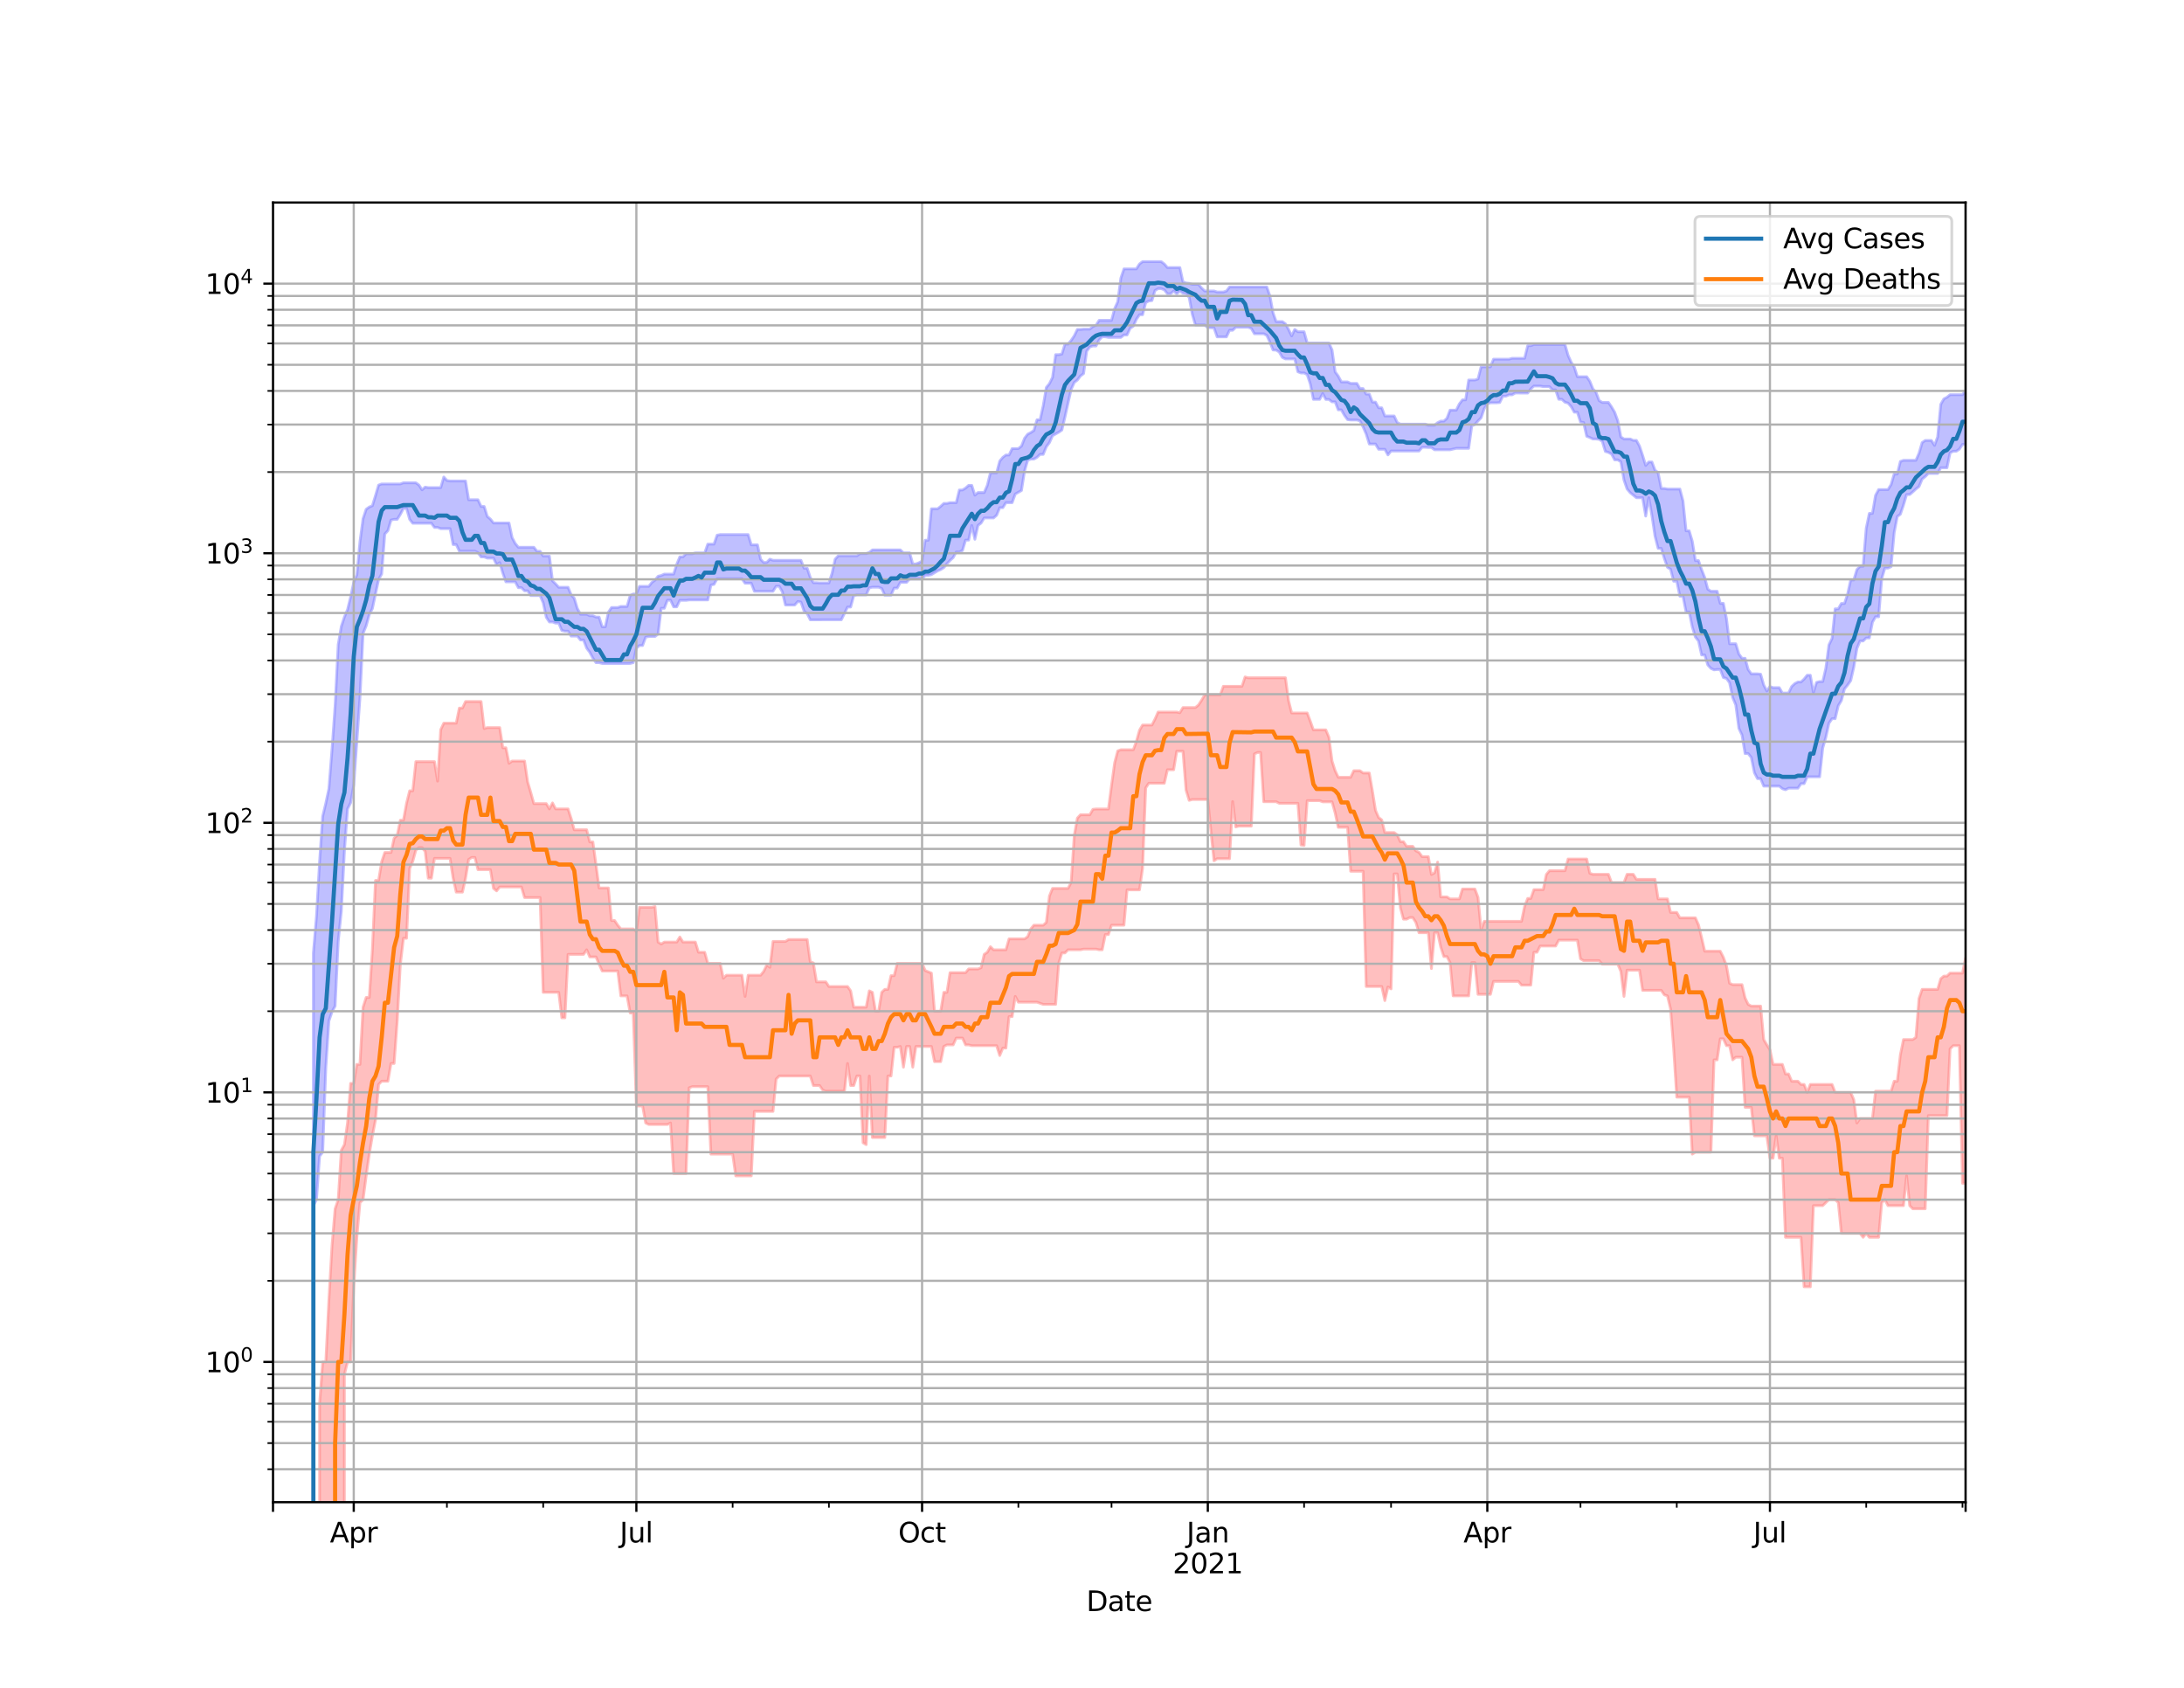 <?xml version="1.0" encoding="utf-8" standalone="no"?>
<!DOCTYPE svg PUBLIC "-//W3C//DTD SVG 1.1//EN"
  "http://www.w3.org/Graphics/SVG/1.1/DTD/svg11.dtd">
<svg height="612pt" version="1.1" viewBox="0 0 792 612" width="792pt" xmlns="http://www.w3.org/2000/svg" xmlns:xlink="http://www.w3.org/1999/xlink">
 <defs>
  <style type="text/css">*{stroke-linecap:butt;stroke-linejoin:round;}</style>
 </defs>
 <g id="figure_1">
  <g id="patch_1">
   <path d="M 0 612 
L 792 612 
L 792 0 
L 0 0 
z
" style="fill:#ffffff;"/>
  </g>
  <g id="axes_1">
   <g id="patch_2">
    <path d="M 99 544.68 
L 712.8 544.68 
L 712.8 73.44 
L 99 73.44 
z
" style="fill:#ffffff;"/>
   </g>
   <g id="PolyCollection_1">
    <path clip-path="url(#p68e2955192)" d="M 99 98242.091 
L 99 98242.091 
L 100.126 98242.091 
L 101.252 98242.091 
L 102.379 98242.091 
L 103.505 98242.091 
L 104.631 98242.091 
L 105.757 98242.091 
L 106.884 98242.091 
L 108.01 98242.091 
L 109.136 98242.091 
L 110.262 98242.091 
L 111.389 98242.091 
L 112.515 98242.091 
L 113.641 345.532 
L 114.767 332.236 
L 115.894 312.402 
L 117.02 295.945 
L 118.146 291.276 
L 119.272 286.009 
L 120.399 271.789 
L 121.525 255.844 
L 122.651 233.657 
L 123.777 227.111 
L 124.903 223.693 
L 126.03 221.048 
L 127.156 216.447 
L 128.282 211.132 
L 129.408 208.444 
L 130.535 196.409 
L 131.661 188.036 
L 132.787 184.65 
L 133.913 183.847 
L 135.04 183.366 
L 136.166 179.716 
L 137.292 175.888 
L 138.418 175.471 
L 139.545 175.471 
L 140.671 175.471 
L 141.797 175.471 
L 142.923 175.471 
L 144.05 175.471 
L 145.176 175.471 
L 146.302 175.064 
L 147.428 175.064 
L 148.554 175.064 
L 149.681 175.064 
L 150.807 175.064 
L 151.933 175.884 
L 153.059 177.614 
L 154.186 176.623 
L 155.312 176.804 
L 156.438 176.804 
L 157.564 176.804 
L 158.691 176.804 
L 159.817 176.804 
L 160.943 172.966 
L 162.069 174.221 
L 163.196 174.399 
L 164.322 174.399 
L 165.448 174.399 
L 166.574 174.399 
L 167.701 174.399 
L 168.827 174.399 
L 169.953 181.212 
L 171.079 181.212 
L 172.206 181.212 
L 173.332 181.212 
L 174.458 183.639 
L 175.584 183.639 
L 176.71 187.263 
L 177.837 188.213 
L 178.963 189.636 
L 180.089 189.636 
L 181.215 189.636 
L 182.342 189.636 
L 183.468 189.636 
L 184.594 189.636 
L 185.72 194.942 
L 186.847 197.064 
L 187.973 198.434 
L 189.099 198.434 
L 190.225 198.434 
L 191.352 198.434 
L 192.478 198.434 
L 193.604 198.434 
L 194.73 199.9 
L 195.857 199.9 
L 196.983 201.613 
L 198.109 201.613 
L 199.235 201.613 
L 200.361 210.608 
L 201.488 211.719 
L 202.614 212.944 
L 203.74 212.944 
L 204.866 212.944 
L 205.993 212.944 
L 207.119 215.671 
L 208.245 216.906 
L 209.371 220.644 
L 210.498 222.731 
L 211.624 222.731 
L 212.75 222.731 
L 213.876 223.249 
L 215.003 223.249 
L 216.129 223.751 
L 217.255 223.751 
L 218.381 227.27 
L 219.508 227.27 
L 220.634 221.993 
L 221.76 220.278 
L 222.886 220.278 
L 224.012 220.278 
L 225.139 219.902 
L 226.265 219.902 
L 227.391 219.902 
L 228.517 215.938 
L 229.644 215.375 
L 230.77 215.375 
L 231.896 212.599 
L 233.022 212.599 
L 234.149 212.599 
L 235.275 212.599 
L 236.401 211.181 
L 237.527 210.356 
L 238.654 208.942 
L 239.78 208.664 
L 240.906 208.164 
L 242.032 208.164 
L 243.159 208.164 
L 244.285 208.164 
L 245.411 204.608 
L 246.537 201.909 
L 247.663 201.909 
L 248.79 200.79 
L 249.916 200.79 
L 251.042 200.79 
L 252.168 200.488 
L 253.295 200.488 
L 254.421 200.488 
L 255.547 200.488 
L 256.673 197.295 
L 257.8 197.295 
L 258.926 197.295 
L 260.052 194.052 
L 261.178 193.834 
L 262.305 193.834 
L 263.431 193.834 
L 264.557 193.834 
L 265.683 193.834 
L 266.81 193.834 
L 267.936 193.834 
L 269.062 193.834 
L 270.188 193.834 
L 271.314 193.834 
L 272.441 197.559 
L 273.567 197.559 
L 274.693 197.559 
L 275.819 202.763 
L 276.946 203.969 
L 278.072 203.9 
L 279.198 202.763 
L 280.324 203.167 
L 281.451 203.167 
L 282.577 203.167 
L 283.703 203.167 
L 284.829 203.167 
L 285.956 203.167 
L 287.082 203.167 
L 288.208 203.167 
L 289.334 203.167 
L 290.461 203.167 
L 291.587 206.017 
L 292.713 206.017 
L 293.839 209.399 
L 294.966 211.285 
L 296.092 211.285 
L 297.218 211.367 
L 298.344 211.367 
L 299.47 211.367 
L 300.597 211.367 
L 301.723 207.891 
L 302.849 202.768 
L 303.975 201.539 
L 305.102 201.539 
L 306.228 201.539 
L 307.354 201.539 
L 308.48 201.539 
L 309.607 201.539 
L 310.733 201.539 
L 311.859 200.739 
L 312.985 200.739 
L 314.112 200.739 
L 315.238 200.311 
L 316.364 199.393 
L 317.49 199.393 
L 318.617 199.393 
L 319.743 199.393 
L 320.869 199.393 
L 321.995 199.393 
L 323.121 199.393 
L 324.248 199.393 
L 325.374 199.393 
L 326.5 199.393 
L 327.626 200.459 
L 328.753 200.459 
L 329.879 200.459 
L 331.005 204.473 
L 332.131 204.473 
L 333.258 204.056 
L 334.384 203.448 
L 335.51 195.882 
L 336.636 195.882 
L 337.763 184.481 
L 338.889 184.481 
L 340.015 184.481 
L 341.141 183.593 
L 342.268 182.531 
L 343.394 182.531 
L 344.52 182.274 
L 345.646 182.274 
L 346.772 182.274 
L 347.899 177.669 
L 349.025 177.669 
L 350.151 176.977 
L 351.277 175.988 
L 352.404 175.988 
L 353.53 179.54 
L 354.656 178.589 
L 355.782 178.589 
L 356.909 178.589 
L 358.035 175.988 
L 359.161 171.452 
L 360.287 171.452 
L 361.414 171.452 
L 362.54 167.181 
L 363.666 165.83 
L 364.792 164.974 
L 365.919 164.974 
L 367.045 162.654 
L 368.171 162.654 
L 369.297 162.654 
L 370.423 161.745 
L 371.55 158.903 
L 372.676 157.441 
L 373.802 156.849 
L 374.928 156.099 
L 376.055 152.211 
L 377.181 152.211 
L 378.307 147.113 
L 379.433 140.487 
L 380.56 139.118 
L 381.686 136.834 
L 382.812 128.59 
L 383.938 128.59 
L 385.065 128.392 
L 386.191 124.766 
L 387.317 124.766 
L 388.443 123.433 
L 389.57 121.758 
L 390.696 119.449 
L 391.822 119.449 
L 392.948 119.345 
L 394.074 119.345 
L 395.201 119.345 
L 396.327 118.388 
L 397.453 117.944 
L 398.579 116.159 
L 399.706 116.159 
L 400.832 116.159 
L 401.958 116.159 
L 403.084 116.159 
L 404.211 111.884 
L 405.337 109.411 
L 406.463 100.836 
L 407.589 97.495 
L 408.716 97.495 
L 409.842 97.495 
L 410.968 97.495 
L 412.094 97.495 
L 413.221 95.719 
L 414.347 94.86 
L 415.473 94.86 
L 416.599 94.86 
L 417.726 94.86 
L 418.852 94.86 
L 419.978 94.86 
L 421.104 94.86 
L 422.23 95.719 
L 423.357 97.013 
L 424.483 97.013 
L 425.609 97.013 
L 426.735 97.013 
L 427.862 97.013 
L 428.988 102.209 
L 430.114 102.632 
L 431.24 102.74 
L 432.367 103.098 
L 433.493 103.098 
L 434.619 103.098 
L 435.745 104.439 
L 436.872 105.502 
L 437.998 105.502 
L 439.124 105.502 
L 440.25 105.502 
L 441.377 105.881 
L 442.503 105.881 
L 443.629 105.881 
L 444.755 105.53 
L 445.881 104.048 
L 447.008 104.042 
L 448.134 104.042 
L 449.26 104.042 
L 450.386 104.042 
L 451.513 104.042 
L 452.639 104.042 
L 453.765 104.042 
L 454.891 104.042 
L 456.018 104.042 
L 457.144 104.042 
L 458.27 104.042 
L 459.396 104.042 
L 460.523 107.339 
L 461.649 113.408 
L 462.775 116.609 
L 463.901 116.609 
L 465.028 116.609 
L 466.154 117.401 
L 467.28 119.451 
L 468.406 121.796 
L 469.532 119.451 
L 470.659 120.294 
L 471.785 120.294 
L 472.911 120.294 
L 474.037 124.378 
L 475.164 124.378 
L 476.29 124.378 
L 477.416 124.378 
L 478.542 124.378 
L 479.669 124.378 
L 480.795 124.378 
L 481.921 124.378 
L 483.047 126.876 
L 484.174 134.834 
L 485.3 136.369 
L 486.426 138.481 
L 487.552 138.481 
L 488.679 138.481 
L 489.805 139.019 
L 490.931 139.019 
L 492.057 139.019 
L 493.183 140.89 
L 494.31 140.89 
L 495.436 142.889 
L 496.562 142.889 
L 497.688 145.799 
L 498.815 145.799 
L 499.941 147.869 
L 501.067 147.869 
L 502.193 150.831 
L 503.32 150.831 
L 504.446 150.831 
L 505.572 150.831 
L 506.698 153.206 
L 507.825 153.784 
L 508.951 153.784 
L 510.077 153.784 
L 511.203 153.784 
L 512.33 153.784 
L 513.456 153.784 
L 514.582 153.784 
L 515.708 153.784 
L 516.834 153.784 
L 517.961 154.185 
L 519.087 154.185 
L 520.213 154.185 
L 521.339 153.255 
L 522.466 152.692 
L 523.592 152.692 
L 524.718 151.678 
L 525.844 148.715 
L 526.971 148.715 
L 528.097 148.715 
L 529.223 146.448 
L 530.349 144.985 
L 531.476 144.985 
L 532.602 137.791 
L 533.728 137.791 
L 534.854 137.791 
L 535.981 137.416 
L 537.107 133.018 
L 538.233 133.018 
L 539.359 133.018 
L 540.486 133.018 
L 541.612 130.229 
L 542.738 130.229 
L 543.864 130.229 
L 544.99 130.229 
L 546.117 130.229 
L 547.243 130.229 
L 548.369 129.919 
L 549.495 129.919 
L 550.622 129.919 
L 551.748 129.919 
L 552.874 129.919 
L 554 125.343 
L 555.127 125.343 
L 556.253 124.906 
L 557.379 124.906 
L 558.505 124.906 
L 559.632 124.906 
L 560.758 124.906 
L 561.884 124.906 
L 563.01 124.906 
L 564.137 124.906 
L 565.263 124.906 
L 566.389 124.906 
L 567.515 124.906 
L 568.641 128.833 
L 569.768 131.356 
L 570.894 133.077 
L 572.02 136.597 
L 573.146 136.597 
L 574.273 136.597 
L 575.399 136.597 
L 576.525 138.231 
L 577.651 141.002 
L 578.778 142.221 
L 579.904 145.256 
L 581.03 145.915 
L 582.156 145.915 
L 583.283 145.915 
L 584.409 147.554 
L 585.535 149.474 
L 586.661 152.519 
L 587.788 158.434 
L 588.914 159.166 
L 590.04 159.166 
L 591.166 159.166 
L 592.292 159.673 
L 593.419 159.673 
L 594.545 161.733 
L 595.671 165.116 
L 596.797 168.769 
L 597.924 167.507 
L 599.05 167.507 
L 600.176 170.489 
L 601.302 171.401 
L 602.429 177.116 
L 603.555 177.116 
L 604.681 177.329 
L 605.807 177.329 
L 606.934 177.329 
L 608.06 177.329 
L 609.186 177.329 
L 610.312 181.596 
L 611.439 192.473 
L 612.565 192.473 
L 613.691 196.282 
L 614.817 203.257 
L 615.943 203.257 
L 617.07 206.551 
L 618.196 209.405 
L 619.322 213.649 
L 620.448 214.383 
L 621.575 214.383 
L 622.701 214.383 
L 623.827 218.78 
L 624.953 218.78 
L 626.08 224.267 
L 627.206 233.417 
L 628.332 233.417 
L 629.458 233.417 
L 630.585 237.145 
L 631.711 238.689 
L 632.837 238.689 
L 633.963 242.786 
L 635.09 244.34 
L 636.216 244.34 
L 637.342 244.34 
L 638.468 244.447 
L 639.594 248.368 
L 640.721 250.542 
L 641.847 248.934 
L 642.973 249.334 
L 644.099 249.334 
L 645.226 249.334 
L 646.352 251.306 
L 647.478 251.306 
L 648.604 251.306 
L 649.731 248.921 
L 650.857 247.861 
L 651.983 247.283 
L 653.109 247.283 
L 654.236 246.225 
L 655.362 244.83 
L 656.488 244.83 
L 657.614 251.082 
L 658.741 247.436 
L 659.867 247.13 
L 660.993 247.13 
L 662.119 242.296 
L 663.246 233.814 
L 664.372 231.51 
L 665.498 220.76 
L 666.624 220.76 
L 667.75 218.819 
L 668.877 218.819 
L 670.003 215.459 
L 671.129 210.302 
L 672.255 210.302 
L 673.382 206.541 
L 674.508 205.328 
L 675.634 205.328 
L 676.76 191.52 
L 677.887 186.155 
L 679.013 186.155 
L 680.139 179.623 
L 681.265 177.523 
L 682.392 177.523 
L 683.518 177.523 
L 684.644 177.523 
L 685.77 175.734 
L 686.897 171.873 
L 688.023 171.873 
L 689.149 167.312 
L 690.275 166.913 
L 691.401 166.913 
L 692.528 166.913 
L 693.654 166.913 
L 694.78 166.913 
L 695.906 164.357 
L 697.033 160.484 
L 698.159 159.708 
L 699.285 159.708 
L 700.411 159.708 
L 701.538 161.491 
L 702.664 158.412 
L 703.79 146.615 
L 704.916 144.644 
L 706.043 144.048 
L 707.169 143.114 
L 708.295 143.114 
L 709.421 143.114 
L 710.548 143.114 
L 711.674 143.114 
L 712.8 141.71 
L 712.8 161.13 
L 712.8 161.13 
L 711.674 161.13 
L 710.548 162.859 
L 709.421 163.62 
L 708.295 163.625 
L 707.169 164.212 
L 706.043 169.608 
L 704.916 169.608 
L 703.79 169.608 
L 702.664 171.667 
L 701.538 171.667 
L 700.411 171.667 
L 699.285 171.667 
L 698.159 172.814 
L 697.033 173.724 
L 695.906 176.433 
L 694.78 177.307 
L 693.654 178.355 
L 692.528 179.319 
L 691.401 179.319 
L 690.275 183.112 
L 689.149 186.461 
L 688.023 187.291 
L 686.897 193.188 
L 685.77 205.48 
L 684.644 205.998 
L 683.518 205.998 
L 682.392 209.783 
L 681.265 223.641 
L 680.139 223.641 
L 679.013 225.646 
L 677.887 231.317 
L 676.76 231.317 
L 675.634 232.417 
L 674.508 232.417 
L 673.382 235.134 
L 672.255 241.934 
L 671.129 246.801 
L 670.003 248.407 
L 668.877 249.791 
L 667.75 254.027 
L 666.624 255.876 
L 665.498 260.594 
L 664.372 260.594 
L 663.246 262.212 
L 662.119 267.35 
L 660.993 271.203 
L 659.867 281.667 
L 658.741 281.667 
L 657.614 281.667 
L 656.488 281.667 
L 655.362 281.667 
L 654.236 284.146 
L 653.109 284.146 
L 651.983 285.788 
L 650.857 285.788 
L 649.731 285.788 
L 648.604 285.788 
L 647.478 286.36 
L 646.352 285.977 
L 645.226 285.036 
L 644.099 285.036 
L 642.973 285.036 
L 641.847 285.036 
L 640.721 285.036 
L 639.594 285.036 
L 638.468 282.331 
L 637.342 282.331 
L 636.216 280.202 
L 635.09 274.655 
L 633.963 273.245 
L 632.837 273.245 
L 631.711 266.52 
L 630.585 264.102 
L 629.458 255.611 
L 628.332 252.906 
L 627.206 247.552 
L 626.08 246.002 
L 624.953 245.669 
L 623.827 242.752 
L 622.701 242.752 
L 621.575 242.889 
L 620.448 242.352 
L 619.322 241.133 
L 618.196 237.488 
L 617.07 237.488 
L 615.943 232.417 
L 614.817 230.977 
L 613.691 227.358 
L 612.565 221.895 
L 611.439 221.895 
L 610.312 216.177 
L 609.186 216.177 
L 608.06 210.737 
L 606.934 210.737 
L 605.807 206.38 
L 604.681 205.709 
L 603.555 202.487 
L 602.429 198.831 
L 601.302 198.831 
L 600.176 194.425 
L 599.05 186.96 
L 597.924 180.471 
L 596.797 187.133 
L 595.671 180.471 
L 594.545 180.471 
L 593.419 180.471 
L 592.292 179.548 
L 591.166 178.637 
L 590.04 177.287 
L 588.914 174.054 
L 587.788 167.454 
L 586.661 166.742 
L 585.535 166.742 
L 584.409 164.636 
L 583.283 164.036 
L 582.156 163.689 
L 581.03 159.993 
L 579.904 159.3 
L 578.778 159.17 
L 577.651 159.17 
L 576.525 158.636 
L 575.399 158.187 
L 574.273 153.199 
L 573.146 153.026 
L 572.02 149.46 
L 570.894 149.46 
L 569.768 147.446 
L 568.641 146.165 
L 567.515 145.848 
L 566.389 144.782 
L 565.263 144.782 
L 564.137 141.381 
L 563.01 141.353 
L 561.884 140.186 
L 560.758 140.186 
L 559.632 140.186 
L 558.505 139.974 
L 557.379 139.974 
L 556.253 139.974 
L 555.127 140.994 
L 554 142.529 
L 552.874 142.529 
L 551.748 142.529 
L 550.622 142.504 
L 549.495 142.504 
L 548.369 143.157 
L 547.243 143.157 
L 546.117 143.641 
L 544.99 143.641 
L 543.864 145.95 
L 542.738 146.054 
L 541.612 146.054 
L 540.486 146.054 
L 539.359 146.45 
L 538.233 148.179 
L 537.107 151.496 
L 535.981 152.629 
L 534.854 153.916 
L 533.728 154.423 
L 532.602 162.56 
L 531.476 162.56 
L 530.349 162.56 
L 529.223 162.56 
L 528.097 162.56 
L 526.971 162.824 
L 525.844 163.089 
L 524.718 163.089 
L 523.592 163.089 
L 522.466 163.089 
L 521.339 163.089 
L 520.213 163.089 
L 519.087 162.253 
L 517.961 162.253 
L 516.834 162.175 
L 515.708 162.175 
L 514.582 163.531 
L 513.456 163.531 
L 512.33 163.531 
L 511.203 163.531 
L 510.077 163.531 
L 508.951 163.531 
L 507.825 163.531 
L 506.698 163.531 
L 505.572 163.531 
L 504.446 163.531 
L 503.32 164.949 
L 502.193 162.913 
L 501.067 162.913 
L 499.941 162.913 
L 498.815 160.997 
L 497.688 160.997 
L 496.562 160.997 
L 495.436 157.368 
L 494.31 154.79 
L 493.183 152.632 
L 492.057 152.276 
L 490.931 152.276 
L 489.805 152.276 
L 488.679 152.15 
L 487.552 150.604 
L 486.426 148.613 
L 485.3 148.613 
L 484.174 145.719 
L 483.047 145.719 
L 481.921 144.83 
L 480.795 144.83 
L 479.669 142.682 
L 478.542 144.816 
L 477.416 144.816 
L 476.29 144.816 
L 475.164 139.214 
L 474.037 135.823 
L 472.911 135.242 
L 471.785 135.242 
L 470.659 134.812 
L 469.532 130.149 
L 468.406 130.149 
L 467.28 130.149 
L 466.154 130.149 
L 465.028 129.608 
L 463.901 127.645 
L 462.775 126.959 
L 461.649 126.899 
L 460.523 124.054 
L 459.396 121.615 
L 458.27 121.025 
L 457.144 121.025 
L 456.018 121.025 
L 454.891 121.025 
L 453.765 119.066 
L 452.639 118.661 
L 451.513 118.661 
L 450.386 118.661 
L 449.26 118.661 
L 448.134 118.661 
L 447.008 119.748 
L 445.881 119.748 
L 444.755 122.141 
L 443.629 122.141 
L 442.503 122.141 
L 441.377 122.141 
L 440.25 118.896 
L 439.124 118.837 
L 437.998 118.837 
L 436.872 117.819 
L 435.745 117.819 
L 434.619 117.819 
L 433.493 117.819 
L 432.367 113.933 
L 431.24 107.869 
L 430.114 106.529 
L 428.988 106.33 
L 427.862 105.52 
L 426.735 106.529 
L 425.609 105.52 
L 424.483 106.529 
L 423.357 106.529 
L 422.23 105.095 
L 421.104 104.664 
L 419.978 104.664 
L 418.852 105.334 
L 417.726 108.992 
L 416.599 109.138 
L 415.473 109.744 
L 414.347 114.115 
L 413.221 114.115 
L 412.094 115.782 
L 410.968 118.295 
L 409.842 119.019 
L 408.716 121.442 
L 407.589 121.442 
L 406.463 122.349 
L 405.337 122.349 
L 404.211 122.349 
L 403.084 122.349 
L 401.958 122.349 
L 400.832 122.121 
L 399.706 122.121 
L 398.579 123.272 
L 397.453 125.457 
L 396.327 125.457 
L 395.201 125.8 
L 394.074 127.353 
L 392.948 135.453 
L 391.822 136.314 
L 390.696 137.813 
L 389.57 138.674 
L 388.443 141.181 
L 387.317 146.132 
L 386.191 151.223 
L 385.065 155.941 
L 383.938 156.719 
L 382.812 157.352 
L 381.686 158.007 
L 380.56 160.488 
L 379.433 161.994 
L 378.307 164.755 
L 377.181 164.755 
L 376.055 165.821 
L 374.928 166.458 
L 373.802 166.458 
L 372.676 166.88 
L 371.55 170.749 
L 370.423 177.857 
L 369.297 178.501 
L 368.171 179.136 
L 367.045 182.263 
L 365.919 182.263 
L 364.792 182.263 
L 363.666 184.088 
L 362.54 184.088 
L 361.414 186.816 
L 360.287 187.806 
L 359.161 187.806 
L 358.035 187.806 
L 356.909 187.806 
L 355.782 189.655 
L 354.656 190.524 
L 353.53 195.541 
L 352.404 190.524 
L 351.277 195.836 
L 350.151 195.836 
L 349.025 199.616 
L 347.899 200.13 
L 346.772 200.13 
L 345.646 202.199 
L 344.52 203.203 
L 343.394 204.454 
L 342.268 205.795 
L 341.141 206.521 
L 340.015 207.008 
L 338.889 207.664 
L 337.763 208.362 
L 336.636 208.628 
L 335.51 208.628 
L 334.384 209.915 
L 333.258 209.915 
L 332.131 209.915 
L 331.005 209.915 
L 329.879 209.915 
L 328.753 211.17 
L 327.626 211.17 
L 326.5 211.17 
L 325.374 213.235 
L 324.248 213.235 
L 323.121 215.816 
L 321.995 215.816 
L 320.869 215.816 
L 319.743 213.372 
L 318.617 212.91 
L 317.49 212.91 
L 316.364 212.91 
L 315.238 213.166 
L 314.112 215.707 
L 312.985 215.707 
L 311.859 215.707 
L 310.733 215.707 
L 309.607 215.963 
L 308.48 220.097 
L 307.354 220.097 
L 306.228 222.446 
L 305.102 224.722 
L 303.975 224.722 
L 302.849 224.722 
L 301.723 224.722 
L 300.597 224.722 
L 299.47 224.722 
L 298.344 224.722 
L 297.218 224.752 
L 296.092 224.752 
L 294.966 224.752 
L 293.839 224.752 
L 292.713 222.51 
L 291.587 221.581 
L 290.461 218.313 
L 289.334 218.088 
L 288.208 219.37 
L 287.082 219.37 
L 285.956 219.37 
L 284.829 219.37 
L 283.703 214.6 
L 282.577 212.577 
L 281.451 212.577 
L 280.324 214.394 
L 279.198 214.394 
L 278.072 214.394 
L 276.946 214.394 
L 275.819 214.394 
L 274.693 214.394 
L 273.567 214.394 
L 272.441 211.476 
L 271.314 211.476 
L 270.188 211.476 
L 269.062 209.841 
L 267.936 209.841 
L 266.81 209.841 
L 265.683 209.841 
L 264.557 209.841 
L 263.431 209.841 
L 262.305 209.841 
L 261.178 209.841 
L 260.052 209.841 
L 258.926 211.89 
L 257.8 212.134 
L 256.673 217.528 
L 255.547 217.528 
L 254.421 217.528 
L 253.295 217.528 
L 252.168 217.528 
L 251.042 217.528 
L 249.916 217.528 
L 248.79 217.68 
L 247.663 217.68 
L 246.537 217.68 
L 245.411 220.029 
L 244.285 220.029 
L 243.159 217.623 
L 242.032 217.623 
L 240.906 220.57 
L 239.78 220.57 
L 238.654 229.871 
L 237.527 230.795 
L 236.401 230.795 
L 235.275 230.795 
L 234.149 231.02 
L 233.022 234.066 
L 231.896 234.066 
L 230.77 235.029 
L 229.644 240.27 
L 228.517 240.563 
L 227.391 240.606 
L 226.265 240.606 
L 225.139 240.606 
L 224.012 240.606 
L 222.886 240.606 
L 221.76 240.606 
L 220.634 240.606 
L 219.508 240.606 
L 218.381 240.563 
L 217.255 240.27 
L 216.129 240.27 
L 215.003 238.647 
L 213.876 236.527 
L 212.75 235.01 
L 211.624 232.05 
L 210.498 232.05 
L 209.371 230.648 
L 208.245 230.648 
L 207.119 230.648 
L 205.993 228.859 
L 204.866 228.859 
L 203.74 228.604 
L 202.614 225.946 
L 201.488 225.946 
L 200.361 225.524 
L 199.235 225.524 
L 198.109 223.839 
L 196.983 218.565 
L 195.857 215.938 
L 194.73 215.938 
L 193.604 215.938 
L 192.478 215.938 
L 191.352 214.23 
L 190.225 214.23 
L 189.099 213.081 
L 187.973 213.081 
L 186.847 210.975 
L 185.72 210.975 
L 184.594 210.975 
L 183.468 210.975 
L 182.342 207.805 
L 181.215 203.996 
L 180.089 204.748 
L 178.963 202.372 
L 177.837 202.372 
L 176.71 202.372 
L 175.584 201.936 
L 174.458 201.936 
L 173.332 200.391 
L 172.206 199.837 
L 171.079 199.837 
L 169.953 199.837 
L 168.827 199.837 
L 167.701 199.837 
L 166.574 199.837 
L 165.448 197.457 
L 164.322 197.457 
L 163.196 191.688 
L 162.069 191.688 
L 160.943 191.688 
L 159.817 191.688 
L 158.691 191.243 
L 157.564 191.243 
L 156.438 189.734 
L 155.312 189.734 
L 154.186 189.734 
L 153.059 189.734 
L 151.933 189.734 
L 150.807 189.734 
L 149.681 189.734 
L 148.554 188.305 
L 147.428 184.351 
L 146.302 184.351 
L 145.176 186.516 
L 144.05 188.305 
L 142.923 188.305 
L 141.797 188.56 
L 140.671 192.41 
L 139.545 193.618 
L 138.418 208.108 
L 137.292 210.132 
L 136.166 215.363 
L 135.04 220.665 
L 133.913 222.838 
L 132.787 226.921 
L 131.661 229.652 
L 130.535 253.037 
L 129.408 268.85 
L 128.282 284.696 
L 127.156 291.061 
L 126.03 293.301 
L 124.903 308.561 
L 123.777 330.39 
L 122.651 341.357 
L 121.525 364.793 
L 120.399 366.874 
L 119.272 370.201 
L 118.146 387.299 
L 117.02 417.772 
L 115.894 419.211 
L 114.767 434.985 
L 113.641 437.162 
L 112.515 98242.091 
L 111.389 98242.091 
L 110.262 98242.091 
L 109.136 98242.091 
L 108.01 98242.091 
L 106.884 98242.091 
L 105.757 98242.091 
L 104.631 98242.091 
L 103.505 98242.091 
L 102.379 98242.091 
L 101.252 98242.091 
L 100.126 98242.091 
L 99 98242.091 
z
" style="fill:#8080ff;fill-opacity:0.5;stroke:#8080ff;stroke-opacity:0.5;"/>
   </g>
   <g id="PolyCollection_2">
    <path clip-path="url(#p68e2955192)" d="M 99 98242.091 
L 99 98242.091 
L 100.126 98242.091 
L 101.252 98242.091 
L 102.379 98242.091 
L 103.505 98242.091 
L 104.631 98242.091 
L 105.757 98242.091 
L 106.884 98242.091 
L 108.01 98242.091 
L 109.136 98242.091 
L 110.262 98242.091 
L 111.389 98242.091 
L 112.515 98242.091 
L 113.641 98242.091 
L 114.767 98242.091 
L 115.894 508.976 
L 117.02 493.835 
L 118.146 493.835 
L 119.272 471.309 
L 120.399 451.67 
L 121.525 438.294 
L 122.651 434.985 
L 123.777 417.07 
L 124.903 415.032 
L 126.03 407.182 
L 127.156 392.819 
L 128.282 392.819 
L 129.408 385.94 
L 130.535 385.94 
L 131.661 365.201 
L 132.787 361.661 
L 133.913 361.661 
L 135.04 344.386 
L 136.166 319.252 
L 137.292 319.252 
L 138.418 312.461 
L 139.545 309.104 
L 140.671 309.104 
L 141.797 309.104 
L 142.923 303.91 
L 144.05 302.905 
L 145.176 297.415 
L 146.302 297.415 
L 147.428 291.24 
L 148.554 286.746 
L 149.681 286.746 
L 150.807 276.163 
L 151.933 276.163 
L 153.059 276.163 
L 154.186 276.163 
L 155.312 276.163 
L 156.438 276.163 
L 157.564 276.163 
L 158.691 283.244 
L 159.817 264.559 
L 160.943 262.212 
L 162.069 262.212 
L 163.196 262.212 
L 164.322 262.212 
L 165.448 262.212 
L 166.574 256.743 
L 167.701 256.743 
L 168.827 254.372 
L 169.953 254.372 
L 171.079 254.372 
L 172.206 254.372 
L 173.332 254.372 
L 174.458 254.372 
L 175.584 264.159 
L 176.71 263.819 
L 177.837 263.819 
L 178.963 263.819 
L 180.089 263.819 
L 181.215 263.819 
L 182.342 271.135 
L 183.468 271.135 
L 184.594 276.772 
L 185.72 275.937 
L 186.847 275.937 
L 187.973 275.937 
L 189.099 275.937 
L 190.225 275.937 
L 191.352 283.542 
L 192.478 287.364 
L 193.604 291.384 
L 194.73 291.384 
L 195.857 291.384 
L 196.983 291.384 
L 198.109 291.384 
L 199.235 293.301 
L 200.361 291.132 
L 201.488 293.301 
L 202.614 293.301 
L 203.74 293.301 
L 204.866 293.301 
L 205.993 293.301 
L 207.119 296.796 
L 208.245 300.875 
L 209.371 300.875 
L 210.498 300.875 
L 211.624 300.875 
L 212.75 300.875 
L 213.876 305.287 
L 215.003 305.287 
L 216.129 313.48 
L 217.255 321.978 
L 218.381 321.978 
L 219.508 321.978 
L 220.634 321.978 
L 221.76 333.773 
L 222.886 333.773 
L 224.012 335.469 
L 225.139 336.814 
L 226.265 336.814 
L 227.391 336.814 
L 228.517 336.814 
L 229.644 336.814 
L 230.77 337.77 
L 231.896 328.969 
L 233.022 328.969 
L 234.149 328.969 
L 235.275 328.969 
L 236.401 328.969 
L 237.527 328.708 
L 238.654 341.591 
L 239.78 342.303 
L 240.906 341.591 
L 242.032 341.591 
L 243.159 341.591 
L 244.285 341.591 
L 245.411 341.591 
L 246.537 339.75 
L 247.663 341.591 
L 248.79 341.591 
L 249.916 341.591 
L 251.042 341.591 
L 252.168 341.591 
L 253.295 345.274 
L 254.421 345.274 
L 255.547 345.274 
L 256.673 349.308 
L 257.8 349.308 
L 258.926 349.308 
L 260.052 349.308 
L 261.178 349.308 
L 262.305 354.715 
L 263.431 353.608 
L 264.557 353.608 
L 265.683 353.608 
L 266.81 353.608 
L 267.936 353.608 
L 269.062 353.608 
L 270.188 361.286 
L 271.314 353.608 
L 272.441 353.608 
L 273.567 353.608 
L 274.693 353.608 
L 275.819 353.608 
L 276.946 352.226 
L 278.072 349.875 
L 279.198 350.742 
L 280.324 341.357 
L 281.451 341.357 
L 282.577 341.357 
L 283.703 341.357 
L 284.829 341.357 
L 285.956 340.661 
L 287.082 340.661 
L 288.208 340.661 
L 289.334 340.661 
L 290.461 340.661 
L 291.587 340.661 
L 292.713 340.661 
L 293.839 348.747 
L 294.966 349.167 
L 296.092 356.016 
L 297.218 356.016 
L 298.344 356.016 
L 299.47 356.016 
L 300.597 357.701 
L 301.723 357.701 
L 302.849 357.701 
L 303.975 357.701 
L 305.102 357.701 
L 306.228 357.701 
L 307.354 357.701 
L 308.48 359.277 
L 309.607 365.201 
L 310.733 365.201 
L 311.859 365.201 
L 312.985 365.201 
L 314.112 365.201 
L 315.238 359.277 
L 316.364 359.815 
L 317.49 366.661 
L 318.617 366.661 
L 319.743 359.815 
L 320.869 358.745 
L 321.995 358.745 
L 323.121 353.765 
L 324.248 353.765 
L 325.374 349.308 
L 326.5 349.308 
L 327.626 349.308 
L 328.753 349.308 
L 329.879 349.308 
L 331.005 349.308 
L 332.131 349.308 
L 333.258 349.308 
L 334.384 349.308 
L 335.51 351.925 
L 336.636 352.378 
L 337.763 352.835 
L 338.889 366.661 
L 340.015 366.661 
L 341.141 366.661 
L 342.268 359.815 
L 343.394 359.815 
L 344.52 352.682 
L 345.646 352.682 
L 346.772 352.682 
L 347.899 352.682 
L 349.025 352.682 
L 350.151 352.682 
L 351.277 351.329 
L 352.404 351.329 
L 353.53 351.329 
L 354.656 351.329 
L 355.782 350.888 
L 356.909 346.051 
L 358.035 345.274 
L 359.161 343.27 
L 360.287 344.386 
L 361.414 344.386 
L 362.54 344.386 
L 363.666 344.386 
L 364.792 344.386 
L 365.919 340.431 
L 367.045 340.431 
L 368.171 340.431 
L 369.297 340.431 
L 370.423 340.431 
L 371.55 340.431 
L 372.676 339.638 
L 373.802 336.814 
L 374.928 335.469 
L 376.055 335.469 
L 377.181 335.469 
L 378.307 335.469 
L 379.433 334.463 
L 380.56 324.891 
L 381.686 322.127 
L 382.812 322.127 
L 383.938 322.127 
L 385.065 322.127 
L 386.191 322.127 
L 387.317 322.127 
L 388.443 319.953 
L 389.57 302.953 
L 390.696 296.633 
L 391.822 295.426 
L 392.948 295.426 
L 394.074 295.426 
L 395.201 295.426 
L 396.327 293.452 
L 397.453 293.338 
L 398.579 293.338 
L 399.706 293.338 
L 400.832 293.338 
L 401.958 293.338 
L 403.084 284.727 
L 404.211 276.594 
L 405.337 272.269 
L 406.463 271.857 
L 407.589 271.857 
L 408.716 271.857 
L 409.842 271.857 
L 410.968 271.857 
L 412.094 268.871 
L 413.221 264.79 
L 414.347 262.888 
L 415.473 262.888 
L 416.599 262.888 
L 417.726 262.888 
L 418.852 260.733 
L 419.978 258.186 
L 421.104 258.186 
L 422.23 258.186 
L 423.357 258.186 
L 424.483 258.186 
L 425.609 258.186 
L 426.735 258.186 
L 427.862 258.434 
L 428.988 256.552 
L 430.114 256.552 
L 431.24 256.552 
L 432.367 256.552 
L 433.493 256.552 
L 434.619 255.627 
L 435.745 253.908 
L 436.872 251.97 
L 437.998 251.97 
L 439.124 251.97 
L 440.25 251.97 
L 441.377 251.97 
L 442.503 251.97 
L 443.629 248.842 
L 444.755 248.842 
L 445.881 248.842 
L 447.008 248.842 
L 448.134 248.842 
L 449.26 248.842 
L 450.386 248.842 
L 451.513 245.461 
L 452.639 245.755 
L 453.765 245.755 
L 454.891 245.755 
L 456.018 245.755 
L 457.144 245.755 
L 458.27 245.755 
L 459.396 245.755 
L 460.523 245.755 
L 461.649 245.755 
L 462.775 245.755 
L 463.901 245.755 
L 465.028 245.755 
L 466.154 245.755 
L 467.28 254.057 
L 468.406 258.517 
L 469.532 258.517 
L 470.659 258.517 
L 471.785 258.517 
L 472.911 258.517 
L 474.037 258.517 
L 475.164 261.511 
L 476.29 264.655 
L 477.416 264.655 
L 478.542 264.655 
L 479.669 264.655 
L 480.795 264.655 
L 481.921 267.33 
L 483.047 275.937 
L 484.174 279.461 
L 485.3 281.839 
L 486.426 281.839 
L 487.552 281.839 
L 488.679 281.839 
L 489.805 281.839 
L 490.931 279.461 
L 492.057 279.461 
L 493.183 279.461 
L 494.31 280.285 
L 495.436 280.285 
L 496.562 280.285 
L 497.688 286.811 
L 498.815 293.832 
L 499.941 296.429 
L 501.067 297.29 
L 502.193 301.878 
L 503.32 301.878 
L 504.446 301.878 
L 505.572 301.878 
L 506.698 302.717 
L 507.825 305.188 
L 508.951 305.188 
L 510.077 306.867 
L 511.203 306.867 
L 512.33 306.867 
L 513.456 308.507 
L 514.582 309.049 
L 515.708 310.608 
L 516.834 310.608 
L 517.961 310.608 
L 519.087 317.085 
L 520.213 316.495 
L 521.339 312.58 
L 522.466 325.21 
L 523.592 325.21 
L 524.718 325.21 
L 525.844 325.936 
L 526.971 325.936 
L 528.097 325.936 
L 529.223 325.936 
L 530.349 322.35 
L 531.476 322.35 
L 532.602 322.35 
L 533.728 322.35 
L 534.854 322.35 
L 535.981 325.37 
L 537.107 337.13 
L 538.233 334.068 
L 539.359 334.068 
L 540.486 334.068 
L 541.612 334.068 
L 542.738 334.068 
L 543.864 334.068 
L 544.99 334.068 
L 546.117 334.068 
L 547.243 334.068 
L 548.369 334.068 
L 549.495 334.068 
L 550.622 334.068 
L 551.748 334.068 
L 552.874 328.708 
L 554 325.773 
L 555.127 325.773 
L 556.253 322.575 
L 557.379 322.575 
L 558.505 322.575 
L 559.632 322.575 
L 560.758 317.085 
L 561.884 315.721 
L 563.01 315.721 
L 564.137 315.721 
L 565.263 315.721 
L 566.389 315.721 
L 567.515 315.721 
L 568.641 311.466 
L 569.768 311.466 
L 570.894 311.466 
L 572.02 311.466 
L 573.146 311.466 
L 574.273 311.466 
L 575.399 311.466 
L 576.525 316.626 
L 577.651 317.019 
L 578.778 317.019 
L 579.904 317.019 
L 581.03 317.019 
L 582.156 317.019 
L 583.283 317.019 
L 584.409 320.024 
L 585.535 320.024 
L 586.661 320.024 
L 587.788 320.024 
L 588.914 320.024 
L 590.04 317.019 
L 591.166 317.019 
L 592.292 317.019 
L 593.419 318.838 
L 594.545 318.838 
L 595.671 318.838 
L 596.797 318.838 
L 597.924 318.838 
L 599.05 318.838 
L 600.176 318.838 
L 601.302 325.936 
L 602.429 325.936 
L 603.555 325.936 
L 604.681 325.936 
L 605.807 330.844 
L 606.934 330.844 
L 608.06 330.844 
L 609.186 332.806 
L 610.312 332.806 
L 611.439 332.806 
L 612.565 332.806 
L 613.691 332.806 
L 614.817 332.806 
L 615.943 335.368 
L 617.07 339.976 
L 618.196 344.891 
L 619.322 344.891 
L 620.448 344.891 
L 621.575 344.891 
L 622.701 344.891 
L 623.827 344.891 
L 624.953 347.109 
L 626.08 350.162 
L 627.206 356.515 
L 628.332 357.019 
L 629.458 357.019 
L 630.585 357.019 
L 631.711 357.019 
L 632.837 361.85 
L 633.963 364.188 
L 635.09 364.793 
L 636.216 364.793 
L 637.342 364.793 
L 638.468 364.793 
L 639.594 376.938 
L 640.721 378.874 
L 641.847 380.607 
L 642.973 385.94 
L 644.099 385.94 
L 645.226 385.94 
L 646.352 385.94 
L 647.478 389.422 
L 648.604 389.422 
L 649.731 392.041 
L 650.857 392.041 
L 651.983 392.041 
L 653.109 393.214 
L 654.236 393.214 
L 655.362 396.087 
L 656.488 393.214 
L 657.614 393.214 
L 658.741 393.214 
L 659.867 393.214 
L 660.993 393.214 
L 662.119 393.214 
L 663.246 393.214 
L 664.372 393.214 
L 665.498 396.087 
L 666.624 396.087 
L 667.75 396.087 
L 668.877 396.087 
L 670.003 396.087 
L 671.129 396.087 
L 672.255 398.713 
L 673.382 407.182 
L 674.508 405.559 
L 675.634 405.559 
L 676.76 405.559 
L 677.887 405.559 
L 679.013 405.559 
L 680.139 395.664 
L 681.265 395.664 
L 682.392 395.664 
L 683.518 395.664 
L 684.644 395.664 
L 685.77 395.664 
L 686.897 392.041 
L 688.023 392.041 
L 689.149 382.414 
L 690.275 376.938 
L 691.401 376.938 
L 692.528 376.938 
L 693.654 376.938 
L 694.78 376.134 
L 695.906 362.04 
L 697.033 358.745 
L 698.159 358.745 
L 699.285 358.745 
L 700.411 358.745 
L 701.538 358.745 
L 702.664 358.745 
L 703.79 354.876 
L 704.916 353.922 
L 706.043 353.922 
L 707.169 352.835 
L 708.295 352.835 
L 709.421 352.835 
L 710.548 352.835 
L 711.674 352.835 
L 712.8 347.378 
L 712.8 429.051 
L 712.8 429.051 
L 711.674 429.051 
L 710.548 379.158 
L 709.421 379.158 
L 708.295 379.158 
L 707.169 380.313 
L 706.043 404.511 
L 704.916 404.511 
L 703.79 404.511 
L 702.664 404.511 
L 701.538 404.511 
L 700.411 404.511 
L 699.285 404.511 
L 698.159 438.294 
L 697.033 438.294 
L 695.906 438.294 
L 694.78 438.294 
L 693.654 438.294 
L 692.528 437.162 
L 691.401 426.369 
L 690.275 437.162 
L 689.149 437.162 
L 688.023 437.162 
L 686.897 437.162 
L 685.77 437.162 
L 684.644 437.162 
L 683.518 434.985 
L 682.392 436.059 
L 681.265 448.636 
L 680.139 448.636 
L 679.013 448.636 
L 677.887 448.636 
L 676.76 447.197 
L 675.634 448.636 
L 674.508 447.197 
L 673.382 447.197 
L 672.255 447.197 
L 671.129 447.197 
L 670.003 447.197 
L 668.877 447.197 
L 667.75 447.197 
L 666.624 436.059 
L 665.498 434.985 
L 664.372 434.985 
L 663.246 434.985 
L 662.119 436.059 
L 660.993 437.162 
L 659.867 437.162 
L 658.741 437.162 
L 657.614 437.162 
L 656.488 466.587 
L 655.362 466.587 
L 654.236 466.587 
L 653.109 448.636 
L 651.983 448.636 
L 650.857 448.636 
L 649.731 448.636 
L 648.604 448.636 
L 647.478 448.636 
L 646.352 419.949 
L 645.226 419.949 
L 644.099 411.839 
L 642.973 419.949 
L 641.847 419.949 
L 640.721 411.839 
L 639.594 411.839 
L 638.468 411.839 
L 637.342 411.839 
L 636.216 411.839 
L 635.09 401.513 
L 633.963 401.513 
L 632.837 401.513 
L 631.711 383.347 
L 630.585 383.347 
L 629.458 383.347 
L 628.332 384.301 
L 627.206 379.158 
L 626.08 379.158 
L 624.953 376.668 
L 623.827 376.668 
L 622.701 384.301 
L 621.575 384.301 
L 620.448 417.772 
L 619.322 417.772 
L 618.196 417.772 
L 617.07 417.772 
L 615.943 417.772 
L 614.817 417.772 
L 613.691 418.485 
L 612.565 397.82 
L 611.439 397.82 
L 610.312 397.82 
L 609.186 397.82 
L 608.06 397.82 
L 606.934 380.313 
L 605.807 365.821 
L 604.681 361.099 
L 603.555 360.728 
L 602.429 359.099 
L 601.302 359.099 
L 600.176 359.099 
L 599.05 359.099 
L 597.924 359.099 
L 596.797 359.099 
L 595.671 359.099 
L 594.545 351.776 
L 593.419 351.776 
L 592.292 351.776 
L 591.166 351.776 
L 590.04 351.776 
L 588.914 361.286 
L 587.788 352.226 
L 586.661 349.591 
L 585.535 349.591 
L 584.409 349.591 
L 583.283 349.591 
L 582.156 349.591 
L 581.03 349.591 
L 579.904 348.332 
L 578.778 348.332 
L 577.651 348.332 
L 576.525 348.332 
L 575.399 348.332 
L 574.273 348.332 
L 573.146 347.648 
L 572.02 340.891 
L 570.894 340.891 
L 569.768 340.891 
L 568.641 340.891 
L 567.515 340.891 
L 566.389 340.891 
L 565.263 340.891 
L 564.137 343.026 
L 563.01 343.026 
L 561.884 343.026 
L 560.758 343.026 
L 559.632 343.026 
L 558.505 343.026 
L 557.379 345.274 
L 556.253 345.274 
L 555.127 357.189 
L 554 357.189 
L 552.874 357.189 
L 551.748 357.189 
L 550.622 355.851 
L 549.495 355.851 
L 548.369 355.851 
L 547.243 355.851 
L 546.117 355.851 
L 544.99 355.851 
L 543.864 355.851 
L 542.738 355.851 
L 541.612 355.851 
L 540.486 360.544 
L 539.359 360.544 
L 538.233 360.544 
L 537.107 360.544 
L 535.981 360.544 
L 534.854 349.026 
L 533.728 349.026 
L 532.602 361.099 
L 531.476 361.099 
L 530.349 361.099 
L 529.223 361.099 
L 528.097 361.099 
L 526.971 361.099 
L 525.844 349.026 
L 524.718 346.842 
L 523.592 346.842 
L 522.466 343.393 
L 521.339 338.202 
L 520.213 338.202 
L 519.087 351.182 
L 517.961 338.202 
L 516.834 338.202 
L 515.708 338.202 
L 514.582 338.202 
L 513.456 334.463 
L 512.33 332.711 
L 511.203 332.711 
L 510.077 333.287 
L 508.951 333.287 
L 507.825 329.144 
L 506.698 316.888 
L 505.572 316.888 
L 504.446 358.569 
L 503.32 357.873 
L 502.193 362.809 
L 501.067 357.701 
L 499.941 357.701 
L 498.815 357.701 
L 497.688 357.701 
L 496.562 357.701 
L 495.436 357.701 
L 494.31 315.913 
L 493.183 315.913 
L 492.057 315.913 
L 490.931 315.913 
L 489.805 315.913 
L 488.679 299.983 
L 487.552 299.983 
L 486.426 299.983 
L 485.3 299.983 
L 484.174 294.758 
L 483.047 290.74 
L 481.921 290.74 
L 480.795 290.74 
L 479.669 290.74 
L 478.542 290.316 
L 477.416 290.316 
L 476.29 290.316 
L 475.164 290.316 
L 474.037 290.316 
L 472.911 306.556 
L 471.785 306.402 
L 470.659 291.276 
L 469.532 291.276 
L 468.406 291.276 
L 467.28 291.276 
L 466.154 291.276 
L 465.028 291.276 
L 463.901 291.276 
L 462.775 290.705 
L 461.649 290.705 
L 460.523 290.705 
L 459.396 290.705 
L 458.27 290.705 
L 457.144 272.847 
L 456.018 272.847 
L 454.891 273.386 
L 453.765 299.544 
L 452.639 299.544 
L 451.513 299.544 
L 450.386 299.544 
L 449.26 299.544 
L 448.134 299.851 
L 447.008 290.634 
L 445.881 311.351 
L 444.755 311.351 
L 443.629 311.351 
L 442.503 311.351 
L 441.377 311.351 
L 440.25 312.107 
L 439.124 301.465 
L 437.998 289.897 
L 436.872 289.897 
L 435.745 289.897 
L 434.619 289.897 
L 433.493 289.897 
L 432.367 289.897 
L 431.24 290.211 
L 430.114 286.52 
L 428.988 272.384 
L 427.862 272.384 
L 426.735 272.384 
L 425.609 279.108 
L 424.483 279.108 
L 423.357 279.108 
L 422.23 283.994 
L 421.104 283.994 
L 419.978 283.994 
L 418.852 283.994 
L 417.726 283.994 
L 416.599 283.994 
L 415.473 285.693 
L 414.347 314.773 
L 413.221 322.65 
L 412.094 322.65 
L 410.968 322.65 
L 409.842 322.65 
L 408.716 322.65 
L 407.589 335.469 
L 406.463 335.469 
L 405.337 335.469 
L 404.211 335.469 
L 403.084 335.469 
L 401.958 338.859 
L 400.832 338.859 
L 399.706 344.386 
L 398.579 344.386 
L 397.453 344.135 
L 396.327 344.135 
L 395.201 344.135 
L 394.074 344.135 
L 392.948 344.135 
L 391.822 344.386 
L 390.696 344.386 
L 389.57 344.386 
L 388.443 344.386 
L 387.317 344.386 
L 386.191 345.532 
L 385.065 345.532 
L 383.938 349.167 
L 382.812 364.188 
L 381.686 364.188 
L 380.56 364.188 
L 379.433 364.188 
L 378.307 364.188 
L 377.181 363.789 
L 376.055 363.394 
L 374.928 363.394 
L 373.802 363.394 
L 372.676 363.394 
L 371.55 363.394 
L 370.423 363.394 
L 369.297 363.394 
L 368.171 361.286 
L 367.045 368.616 
L 365.919 368.616 
L 364.792 380.021 
L 363.666 380.021 
L 362.54 382.722 
L 361.414 379.158 
L 360.287 379.158 
L 359.161 379.158 
L 358.035 379.158 
L 356.909 379.158 
L 355.782 379.158 
L 354.656 379.158 
L 353.53 379.158 
L 352.404 379.158 
L 351.277 378.874 
L 350.151 378.874 
L 349.025 376.4 
L 347.899 376.4 
L 346.772 376.4 
L 345.646 378.874 
L 344.52 378.874 
L 343.394 378.874 
L 342.268 379.444 
L 341.141 384.949 
L 340.015 384.949 
L 338.889 384.949 
L 337.763 379.444 
L 336.636 379.444 
L 335.51 379.444 
L 334.384 379.444 
L 333.258 379.444 
L 332.131 379.444 
L 331.005 386.955 
L 329.879 379.444 
L 328.753 379.444 
L 327.626 386.955 
L 326.5 379.444 
L 325.374 379.732 
L 324.248 379.732 
L 323.121 390.153 
L 321.995 390.153 
L 320.869 412.459 
L 319.743 412.459 
L 318.617 412.459 
L 317.49 412.459 
L 316.364 412.459 
L 315.238 390.153 
L 314.112 415.032 
L 312.985 414.374 
L 311.859 390.153 
L 310.733 390.153 
L 309.607 393.613 
L 308.48 393.613 
L 307.354 385.607 
L 306.228 395.664 
L 305.102 395.664 
L 303.975 395.664 
L 302.849 395.664 
L 301.723 395.664 
L 300.597 395.664 
L 299.47 395.664 
L 298.344 395.246 
L 297.218 393.613 
L 296.092 393.613 
L 294.966 393.613 
L 293.839 390.153 
L 292.713 390.153 
L 291.587 390.153 
L 290.461 390.153 
L 289.334 390.153 
L 288.208 390.153 
L 287.082 390.153 
L 285.956 390.153 
L 284.829 390.153 
L 283.703 390.153 
L 282.577 390.153 
L 281.451 391.276 
L 280.324 402.986 
L 279.198 402.986 
L 278.072 402.986 
L 276.946 402.986 
L 275.819 402.986 
L 274.693 402.986 
L 273.567 402.986 
L 272.441 426.369 
L 271.314 426.369 
L 270.188 426.369 
L 269.062 426.369 
L 267.936 426.369 
L 266.81 426.369 
L 265.683 418.485 
L 264.557 418.485 
L 263.431 418.485 
L 262.305 418.485 
L 261.178 418.485 
L 260.052 418.485 
L 258.926 418.485 
L 257.8 418.485 
L 256.673 394.015 
L 255.547 394.015 
L 254.421 394.015 
L 253.295 394.015 
L 252.168 394.015 
L 251.042 394.015 
L 249.916 394.422 
L 248.79 425.512 
L 247.663 425.512 
L 246.537 425.512 
L 245.411 425.512 
L 244.285 425.512 
L 243.159 407.182 
L 242.032 407.737 
L 240.906 407.737 
L 239.78 407.737 
L 238.654 407.737 
L 237.527 407.737 
L 236.401 407.737 
L 235.275 407.737 
L 234.149 407.182 
L 233.022 401.034 
L 231.896 401.034 
L 230.77 401.034 
L 229.644 367.303 
L 228.517 367.303 
L 227.391 361.099 
L 226.265 361.099 
L 225.139 361.099 
L 224.012 352.076 
L 222.886 352.076 
L 221.76 352.076 
L 220.634 352.076 
L 219.508 352.076 
L 218.381 352.076 
L 217.255 349.591 
L 216.129 346.975 
L 215.003 346.975 
L 213.876 346.975 
L 212.75 344.386 
L 211.624 346.051 
L 210.498 346.051 
L 209.371 346.051 
L 208.245 346.051 
L 207.119 346.051 
L 205.993 346.051 
L 204.866 369.063 
L 203.74 369.063 
L 202.614 359.815 
L 201.488 359.815 
L 200.361 359.815 
L 199.235 359.815 
L 198.109 359.815 
L 196.983 359.815 
L 195.857 325.45 
L 194.73 325.45 
L 193.604 325.45 
L 192.478 325.45 
L 191.352 325.45 
L 190.225 325.45 
L 189.099 321.609 
L 187.973 321.609 
L 186.847 321.609 
L 185.72 321.609 
L 184.594 321.609 
L 183.468 321.609 
L 182.342 321.609 
L 181.215 321.609 
L 180.089 323.028 
L 178.963 322.127 
L 177.837 315.339 
L 176.71 315.339 
L 175.584 315.339 
L 174.458 315.339 
L 173.332 315.339 
L 172.206 310.892 
L 171.079 310.892 
L 169.953 311.64 
L 168.827 318.427 
L 167.701 323.487 
L 166.574 323.487 
L 165.448 323.487 
L 164.322 318.427 
L 163.196 311.236 
L 162.069 311.236 
L 160.943 311.236 
L 159.817 311.236 
L 158.691 311.236 
L 157.564 311.236 
L 156.438 318.427 
L 155.312 318.427 
L 154.186 308.723 
L 153.059 307.336 
L 151.933 307.336 
L 150.807 308.238 
L 149.681 312.343 
L 148.554 314.898 
L 147.428 340.203 
L 146.302 340.203 
L 145.176 349.733 
L 144.05 370.201 
L 142.923 385.607 
L 141.797 385.607 
L 140.671 392.041 
L 139.545 392.041 
L 138.418 392.041 
L 137.292 393.214 
L 136.166 406.093 
L 135.04 411.839 
L 133.913 418.485 
L 132.787 426.369 
L 131.661 434.985 
L 130.535 436.059 
L 129.408 448.636 
L 128.282 466.587 
L 127.156 493.835 
L 126.03 493.835 
L 124.903 498.308 
L 123.777 98242.091 
L 122.651 98242.091 
L 121.525 98242.091 
L 120.399 98242.091 
L 119.272 98242.091 
L 118.146 98242.091 
L 117.02 98242.091 
L 115.894 98242.091 
L 114.767 98242.091 
L 113.641 98242.091 
L 112.515 98242.091 
L 111.389 98242.091 
L 110.262 98242.091 
L 109.136 98242.091 
L 108.01 98242.091 
L 106.884 98242.091 
L 105.757 98242.091 
L 104.631 98242.091 
L 103.505 98242.091 
L 102.379 98242.091 
L 101.252 98242.091 
L 100.126 98242.091 
L 99 98242.091 
z
" style="fill:#ff8080;fill-opacity:0.5;stroke:#ff8080;stroke-opacity:0.5;"/>
   </g>
   <g id="matplotlib.axis_1">
    <g id="xtick_1">
     <g id="line2d_1">
      <path clip-path="url(#p68e2955192)" d="M 99 544.68 
L 99 73.44 
" style="fill:none;stroke:#b0b0b0;stroke-linecap:square;stroke-width:0.8;"/>
     </g>
     <g id="line2d_2">
      <defs>
       <path d="M 0 0 
L 0 3.5 
" id="m4abed1d830" style="stroke:#000000;stroke-width:0.8;"/>
      </defs>
      <g>
       <use style="stroke:#000000;stroke-width:0.8;" x="99" xlink:href="#m4abed1d830" y="544.68"/>
      </g>
     </g>
    </g>
    <g id="xtick_2">
     <g id="line2d_3">
      <path clip-path="url(#p68e2955192)" d="M 128.282 544.68 
L 128.282 73.44 
" style="fill:none;stroke:#b0b0b0;stroke-linecap:square;stroke-width:0.8;"/>
     </g>
     <g id="line2d_4">
      <g>
       <use style="stroke:#000000;stroke-width:0.8;" x="128.282" xlink:href="#m4abed1d830" y="544.68"/>
      </g>
     </g>
     <g id="text_1">
      <!-- Apr -->
      <g transform="translate(119.632 559.278)scale(0.1 -0.1)">
       <defs>
        <path d="M 2188 4044 
L 1331 1722 
L 3047 1722 
L 2188 4044 
z
M 1831 4666 
L 2547 4666 
L 4325 0 
L 3669 0 
L 3244 1197 
L 1141 1197 
L 716 0 
L 50 0 
L 1831 4666 
z
" id="DejaVuSans-41" transform="scale(0.016)"/>
        <path d="M 1159 525 
L 1159 -1331 
L 581 -1331 
L 581 3500 
L 1159 3500 
L 1159 2969 
Q 1341 3281 1617 3432 
Q 1894 3584 2278 3584 
Q 2916 3584 3314 3078 
Q 3713 2572 3713 1747 
Q 3713 922 3314 415 
Q 2916 -91 2278 -91 
Q 1894 -91 1617 61 
Q 1341 213 1159 525 
z
M 3116 1747 
Q 3116 2381 2855 2742 
Q 2594 3103 2138 3103 
Q 1681 3103 1420 2742 
Q 1159 2381 1159 1747 
Q 1159 1113 1420 752 
Q 1681 391 2138 391 
Q 2594 391 2855 752 
Q 3116 1113 3116 1747 
z
" id="DejaVuSans-70" transform="scale(0.016)"/>
        <path d="M 2631 2963 
Q 2534 3019 2420 3045 
Q 2306 3072 2169 3072 
Q 1681 3072 1420 2755 
Q 1159 2438 1159 1844 
L 1159 0 
L 581 0 
L 581 3500 
L 1159 3500 
L 1159 2956 
Q 1341 3275 1631 3429 
Q 1922 3584 2338 3584 
Q 2397 3584 2469 3576 
Q 2541 3569 2628 3553 
L 2631 2963 
z
" id="DejaVuSans-72" transform="scale(0.016)"/>
       </defs>
       <use xlink:href="#DejaVuSans-41"/>
       <use x="68.408" xlink:href="#DejaVuSans-70"/>
       <use x="131.885" xlink:href="#DejaVuSans-72"/>
      </g>
     </g>
    </g>
    <g id="xtick_3">
     <g id="line2d_5">
      <path clip-path="url(#p68e2955192)" d="M 230.77 544.68 
L 230.77 73.44 
" style="fill:none;stroke:#b0b0b0;stroke-linecap:square;stroke-width:0.8;"/>
     </g>
     <g id="line2d_6">
      <g>
       <use style="stroke:#000000;stroke-width:0.8;" x="230.77" xlink:href="#m4abed1d830" y="544.68"/>
      </g>
     </g>
     <g id="text_2">
      <!-- Jul -->
      <g transform="translate(224.737 559.278)scale(0.1 -0.1)">
       <defs>
        <path d="M 628 4666 
L 1259 4666 
L 1259 325 
Q 1259 -519 939 -900 
Q 619 -1281 -91 -1281 
L -331 -1281 
L -331 -750 
L -134 -750 
Q 284 -750 456 -515 
Q 628 -281 628 325 
L 628 4666 
z
" id="DejaVuSans-4a" transform="scale(0.016)"/>
        <path d="M 544 1381 
L 544 3500 
L 1119 3500 
L 1119 1403 
Q 1119 906 1312 657 
Q 1506 409 1894 409 
Q 2359 409 2629 706 
Q 2900 1003 2900 1516 
L 2900 3500 
L 3475 3500 
L 3475 0 
L 2900 0 
L 2900 538 
Q 2691 219 2414 64 
Q 2138 -91 1772 -91 
Q 1169 -91 856 284 
Q 544 659 544 1381 
z
M 1991 3584 
L 1991 3584 
z
" id="DejaVuSans-75" transform="scale(0.016)"/>
        <path d="M 603 4863 
L 1178 4863 
L 1178 0 
L 603 0 
L 603 4863 
z
" id="DejaVuSans-6c" transform="scale(0.016)"/>
       </defs>
       <use xlink:href="#DejaVuSans-4a"/>
       <use x="29.492" xlink:href="#DejaVuSans-75"/>
       <use x="92.871" xlink:href="#DejaVuSans-6c"/>
      </g>
     </g>
    </g>
    <g id="xtick_4">
     <g id="line2d_7">
      <path clip-path="url(#p68e2955192)" d="M 334.384 544.68 
L 334.384 73.44 
" style="fill:none;stroke:#b0b0b0;stroke-linecap:square;stroke-width:0.8;"/>
     </g>
     <g id="line2d_8">
      <g>
       <use style="stroke:#000000;stroke-width:0.8;" x="334.384" xlink:href="#m4abed1d830" y="544.68"/>
      </g>
     </g>
     <g id="text_3">
      <!-- Oct -->
      <g transform="translate(325.739 559.278)scale(0.1 -0.1)">
       <defs>
        <path d="M 2522 4238 
Q 1834 4238 1429 3725 
Q 1025 3213 1025 2328 
Q 1025 1447 1429 934 
Q 1834 422 2522 422 
Q 3209 422 3611 934 
Q 4013 1447 4013 2328 
Q 4013 3213 3611 3725 
Q 3209 4238 2522 4238 
z
M 2522 4750 
Q 3503 4750 4090 4092 
Q 4678 3434 4678 2328 
Q 4678 1225 4090 567 
Q 3503 -91 2522 -91 
Q 1538 -91 948 565 
Q 359 1222 359 2328 
Q 359 3434 948 4092 
Q 1538 4750 2522 4750 
z
" id="DejaVuSans-4f" transform="scale(0.016)"/>
        <path d="M 3122 3366 
L 3122 2828 
Q 2878 2963 2633 3030 
Q 2388 3097 2138 3097 
Q 1578 3097 1268 2742 
Q 959 2388 959 1747 
Q 959 1106 1268 751 
Q 1578 397 2138 397 
Q 2388 397 2633 464 
Q 2878 531 3122 666 
L 3122 134 
Q 2881 22 2623 -34 
Q 2366 -91 2075 -91 
Q 1284 -91 818 406 
Q 353 903 353 1747 
Q 353 2603 823 3093 
Q 1294 3584 2113 3584 
Q 2378 3584 2631 3529 
Q 2884 3475 3122 3366 
z
" id="DejaVuSans-63" transform="scale(0.016)"/>
        <path d="M 1172 4494 
L 1172 3500 
L 2356 3500 
L 2356 3053 
L 1172 3053 
L 1172 1153 
Q 1172 725 1289 603 
Q 1406 481 1766 481 
L 2356 481 
L 2356 0 
L 1766 0 
Q 1100 0 847 248 
Q 594 497 594 1153 
L 594 3053 
L 172 3053 
L 172 3500 
L 594 3500 
L 594 4494 
L 1172 4494 
z
" id="DejaVuSans-74" transform="scale(0.016)"/>
       </defs>
       <use xlink:href="#DejaVuSans-4f"/>
       <use x="78.711" xlink:href="#DejaVuSans-63"/>
       <use x="133.691" xlink:href="#DejaVuSans-74"/>
      </g>
     </g>
    </g>
    <g id="xtick_5">
     <g id="line2d_9">
      <path clip-path="url(#p68e2955192)" d="M 437.998 544.68 
L 437.998 73.44 
" style="fill:none;stroke:#b0b0b0;stroke-linecap:square;stroke-width:0.8;"/>
     </g>
     <g id="line2d_10">
      <g>
       <use style="stroke:#000000;stroke-width:0.8;" x="437.998" xlink:href="#m4abed1d830" y="544.68"/>
      </g>
     </g>
     <g id="text_4">
      <!-- Jan -->
      <g transform="translate(430.29 559.278)scale(0.1 -0.1)">
       <defs>
        <path d="M 2194 1759 
Q 1497 1759 1228 1600 
Q 959 1441 959 1056 
Q 959 750 1161 570 
Q 1363 391 1709 391 
Q 2188 391 2477 730 
Q 2766 1069 2766 1631 
L 2766 1759 
L 2194 1759 
z
M 3341 1997 
L 3341 0 
L 2766 0 
L 2766 531 
Q 2569 213 2275 61 
Q 1981 -91 1556 -91 
Q 1019 -91 701 211 
Q 384 513 384 1019 
Q 384 1609 779 1909 
Q 1175 2209 1959 2209 
L 2766 2209 
L 2766 2266 
Q 2766 2663 2505 2880 
Q 2244 3097 1772 3097 
Q 1472 3097 1187 3025 
Q 903 2953 641 2809 
L 641 3341 
Q 956 3463 1253 3523 
Q 1550 3584 1831 3584 
Q 2591 3584 2966 3190 
Q 3341 2797 3341 1997 
z
" id="DejaVuSans-61" transform="scale(0.016)"/>
        <path d="M 3513 2113 
L 3513 0 
L 2938 0 
L 2938 2094 
Q 2938 2591 2744 2837 
Q 2550 3084 2163 3084 
Q 1697 3084 1428 2787 
Q 1159 2491 1159 1978 
L 1159 0 
L 581 0 
L 581 3500 
L 1159 3500 
L 1159 2956 
Q 1366 3272 1645 3428 
Q 1925 3584 2291 3584 
Q 2894 3584 3203 3211 
Q 3513 2838 3513 2113 
z
" id="DejaVuSans-6e" transform="scale(0.016)"/>
       </defs>
       <use xlink:href="#DejaVuSans-4a"/>
       <use x="29.492" xlink:href="#DejaVuSans-61"/>
       <use x="90.771" xlink:href="#DejaVuSans-6e"/>
      </g>
      <!-- 2021 -->
      <g transform="translate(425.273 570.476)scale(0.1 -0.1)">
       <defs>
        <path d="M 1228 531 
L 3431 531 
L 3431 0 
L 469 0 
L 469 531 
Q 828 903 1448 1529 
Q 2069 2156 2228 2338 
Q 2531 2678 2651 2914 
Q 2772 3150 2772 3378 
Q 2772 3750 2511 3984 
Q 2250 4219 1831 4219 
Q 1534 4219 1204 4116 
Q 875 4013 500 3803 
L 500 4441 
Q 881 4594 1212 4672 
Q 1544 4750 1819 4750 
Q 2544 4750 2975 4387 
Q 3406 4025 3406 3419 
Q 3406 3131 3298 2873 
Q 3191 2616 2906 2266 
Q 2828 2175 2409 1742 
Q 1991 1309 1228 531 
z
" id="DejaVuSans-32" transform="scale(0.016)"/>
        <path d="M 2034 4250 
Q 1547 4250 1301 3770 
Q 1056 3291 1056 2328 
Q 1056 1369 1301 889 
Q 1547 409 2034 409 
Q 2525 409 2770 889 
Q 3016 1369 3016 2328 
Q 3016 3291 2770 3770 
Q 2525 4250 2034 4250 
z
M 2034 4750 
Q 2819 4750 3233 4129 
Q 3647 3509 3647 2328 
Q 3647 1150 3233 529 
Q 2819 -91 2034 -91 
Q 1250 -91 836 529 
Q 422 1150 422 2328 
Q 422 3509 836 4129 
Q 1250 4750 2034 4750 
z
" id="DejaVuSans-30" transform="scale(0.016)"/>
        <path d="M 794 531 
L 1825 531 
L 1825 4091 
L 703 3866 
L 703 4441 
L 1819 4666 
L 2450 4666 
L 2450 531 
L 3481 531 
L 3481 0 
L 794 0 
L 794 531 
z
" id="DejaVuSans-31" transform="scale(0.016)"/>
       </defs>
       <use xlink:href="#DejaVuSans-32"/>
       <use x="63.623" xlink:href="#DejaVuSans-30"/>
       <use x="127.246" xlink:href="#DejaVuSans-32"/>
       <use x="190.869" xlink:href="#DejaVuSans-31"/>
      </g>
     </g>
    </g>
    <g id="xtick_6">
     <g id="line2d_11">
      <path clip-path="url(#p68e2955192)" d="M 539.359 544.68 
L 539.359 73.44 
" style="fill:none;stroke:#b0b0b0;stroke-linecap:square;stroke-width:0.8;"/>
     </g>
     <g id="line2d_12">
      <g>
       <use style="stroke:#000000;stroke-width:0.8;" x="539.359" xlink:href="#m4abed1d830" y="544.68"/>
      </g>
     </g>
     <g id="text_5">
      <!-- Apr -->
      <g transform="translate(530.709 559.278)scale(0.1 -0.1)">
       <use xlink:href="#DejaVuSans-41"/>
       <use x="68.408" xlink:href="#DejaVuSans-70"/>
       <use x="131.885" xlink:href="#DejaVuSans-72"/>
      </g>
     </g>
    </g>
    <g id="xtick_7">
     <g id="line2d_13">
      <path clip-path="url(#p68e2955192)" d="M 641.847 544.68 
L 641.847 73.44 
" style="fill:none;stroke:#b0b0b0;stroke-linecap:square;stroke-width:0.8;"/>
     </g>
     <g id="line2d_14">
      <g>
       <use style="stroke:#000000;stroke-width:0.8;" x="641.847" xlink:href="#m4abed1d830" y="544.68"/>
      </g>
     </g>
     <g id="text_6">
      <!-- Jul -->
      <g transform="translate(635.814 559.278)scale(0.1 -0.1)">
       <use xlink:href="#DejaVuSans-4a"/>
       <use x="29.492" xlink:href="#DejaVuSans-75"/>
       <use x="92.871" xlink:href="#DejaVuSans-6c"/>
      </g>
     </g>
    </g>
    <g id="xtick_8">
     <g id="line2d_15">
      <path clip-path="url(#p68e2955192)" d="M 712.8 544.68 
L 712.8 73.44 
" style="fill:none;stroke:#b0b0b0;stroke-linecap:square;stroke-width:0.8;"/>
     </g>
     <g id="line2d_16">
      <g>
       <use style="stroke:#000000;stroke-width:0.8;" x="712.8" xlink:href="#m4abed1d830" y="544.68"/>
      </g>
     </g>
    </g>
    <g id="xtick_9">
     <g id="line2d_17">
      <defs>
       <path d="M 0 0 
L 0 2 
" id="mbe9820739d" style="stroke:#000000;stroke-width:0.6;"/>
      </defs>
      <g>
       <use style="stroke:#000000;stroke-width:0.6;" x="162.069" xlink:href="#mbe9820739d" y="544.68"/>
      </g>
     </g>
    </g>
    <g id="xtick_10">
     <g id="line2d_18">
      <g>
       <use style="stroke:#000000;stroke-width:0.6;" x="196.983" xlink:href="#mbe9820739d" y="544.68"/>
      </g>
     </g>
    </g>
    <g id="xtick_11">
     <g id="line2d_19">
      <g>
       <use style="stroke:#000000;stroke-width:0.6;" x="265.683" xlink:href="#mbe9820739d" y="544.68"/>
      </g>
     </g>
    </g>
    <g id="xtick_12">
     <g id="line2d_20">
      <g>
       <use style="stroke:#000000;stroke-width:0.6;" x="300.597" xlink:href="#mbe9820739d" y="544.68"/>
      </g>
     </g>
    </g>
    <g id="xtick_13">
     <g id="line2d_21">
      <g>
       <use style="stroke:#000000;stroke-width:0.6;" x="369.297" xlink:href="#mbe9820739d" y="544.68"/>
      </g>
     </g>
    </g>
    <g id="xtick_14">
     <g id="line2d_22">
      <g>
       <use style="stroke:#000000;stroke-width:0.6;" x="403.084" xlink:href="#mbe9820739d" y="544.68"/>
      </g>
     </g>
    </g>
    <g id="xtick_15">
     <g id="line2d_23">
      <g>
       <use style="stroke:#000000;stroke-width:0.6;" x="472.911" xlink:href="#mbe9820739d" y="544.68"/>
      </g>
     </g>
    </g>
    <g id="xtick_16">
     <g id="line2d_24">
      <g>
       <use style="stroke:#000000;stroke-width:0.6;" x="504.446" xlink:href="#mbe9820739d" y="544.68"/>
      </g>
     </g>
    </g>
    <g id="xtick_17">
     <g id="line2d_25">
      <g>
       <use style="stroke:#000000;stroke-width:0.6;" x="573.146" xlink:href="#mbe9820739d" y="544.68"/>
      </g>
     </g>
    </g>
    <g id="xtick_18">
     <g id="line2d_26">
      <g>
       <use style="stroke:#000000;stroke-width:0.6;" x="608.06" xlink:href="#mbe9820739d" y="544.68"/>
      </g>
     </g>
    </g>
    <g id="xtick_19">
     <g id="line2d_27">
      <g>
       <use style="stroke:#000000;stroke-width:0.6;" x="676.76" xlink:href="#mbe9820739d" y="544.68"/>
      </g>
     </g>
    </g>
    <g id="xtick_20">
     <g id="line2d_28">
      <g>
       <use style="stroke:#000000;stroke-width:0.6;" x="711.674" xlink:href="#mbe9820739d" y="544.68"/>
      </g>
     </g>
    </g>
    <g id="text_7">
     <!-- Date -->
     <g transform="translate(393.949 584.154)scale(0.1 -0.1)">
      <defs>
       <path d="M 1259 4147 
L 1259 519 
L 2022 519 
Q 2988 519 3436 956 
Q 3884 1394 3884 2338 
Q 3884 3275 3436 3711 
Q 2988 4147 2022 4147 
L 1259 4147 
z
M 628 4666 
L 1925 4666 
Q 3281 4666 3915 4102 
Q 4550 3538 4550 2338 
Q 4550 1131 3912 565 
Q 3275 0 1925 0 
L 628 0 
L 628 4666 
z
" id="DejaVuSans-44" transform="scale(0.016)"/>
       <path d="M 3597 1894 
L 3597 1613 
L 953 1613 
Q 991 1019 1311 708 
Q 1631 397 2203 397 
Q 2534 397 2845 478 
Q 3156 559 3463 722 
L 3463 178 
Q 3153 47 2828 -22 
Q 2503 -91 2169 -91 
Q 1331 -91 842 396 
Q 353 884 353 1716 
Q 353 2575 817 3079 
Q 1281 3584 2069 3584 
Q 2775 3584 3186 3129 
Q 3597 2675 3597 1894 
z
M 3022 2063 
Q 3016 2534 2758 2815 
Q 2500 3097 2075 3097 
Q 1594 3097 1305 2825 
Q 1016 2553 972 2059 
L 3022 2063 
z
" id="DejaVuSans-65" transform="scale(0.016)"/>
      </defs>
      <use xlink:href="#DejaVuSans-44"/>
      <use x="77.002" xlink:href="#DejaVuSans-61"/>
      <use x="138.281" xlink:href="#DejaVuSans-74"/>
      <use x="177.49" xlink:href="#DejaVuSans-65"/>
     </g>
    </g>
   </g>
   <g id="matplotlib.axis_2">
    <g id="ytick_1">
     <g id="line2d_29">
      <path clip-path="url(#p68e2955192)" d="M 99 493.835 
L 712.8 493.835 
" style="fill:none;stroke:#b0b0b0;stroke-linecap:square;stroke-width:0.8;"/>
     </g>
     <g id="line2d_30">
      <defs>
       <path d="M 0 0 
L -3.5 0 
" id="me91a084207" style="stroke:#000000;stroke-width:0.8;"/>
      </defs>
      <g>
       <use style="stroke:#000000;stroke-width:0.8;" x="99" xlink:href="#me91a084207" y="493.835"/>
      </g>
     </g>
     <g id="text_8">
      <!-- $\mathdefault{10^{0}}$ -->
      <g transform="translate(74.4 497.634)scale(0.1 -0.1)">
       <use transform="translate(0 0.766)" xlink:href="#DejaVuSans-31"/>
       <use transform="translate(63.623 0.766)" xlink:href="#DejaVuSans-30"/>
       <use transform="translate(128.203 39.047)scale(0.7)" xlink:href="#DejaVuSans-30"/>
      </g>
     </g>
    </g>
    <g id="ytick_2">
     <g id="line2d_31">
      <path clip-path="url(#p68e2955192)" d="M 99 396.087 
L 712.8 396.087 
" style="fill:none;stroke:#b0b0b0;stroke-linecap:square;stroke-width:0.8;"/>
     </g>
     <g id="line2d_32">
      <g>
       <use style="stroke:#000000;stroke-width:0.8;" x="99" xlink:href="#me91a084207" y="396.087"/>
      </g>
     </g>
     <g id="text_9">
      <!-- $\mathdefault{10^{1}}$ -->
      <g transform="translate(74.4 399.886)scale(0.1 -0.1)">
       <use transform="translate(0 0.684)" xlink:href="#DejaVuSans-31"/>
       <use transform="translate(63.623 0.684)" xlink:href="#DejaVuSans-30"/>
       <use transform="translate(128.203 38.966)scale(0.7)" xlink:href="#DejaVuSans-31"/>
      </g>
     </g>
    </g>
    <g id="ytick_3">
     <g id="line2d_33">
      <path clip-path="url(#p68e2955192)" d="M 99 298.338 
L 712.8 298.338 
" style="fill:none;stroke:#b0b0b0;stroke-linecap:square;stroke-width:0.8;"/>
     </g>
     <g id="line2d_34">
      <g>
       <use style="stroke:#000000;stroke-width:0.8;" x="99" xlink:href="#me91a084207" y="298.338"/>
      </g>
     </g>
     <g id="text_10">
      <!-- $\mathdefault{10^{2}}$ -->
      <g transform="translate(74.4 302.138)scale(0.1 -0.1)">
       <use transform="translate(0 0.766)" xlink:href="#DejaVuSans-31"/>
       <use transform="translate(63.623 0.766)" xlink:href="#DejaVuSans-30"/>
       <use transform="translate(128.203 39.047)scale(0.7)" xlink:href="#DejaVuSans-32"/>
      </g>
     </g>
    </g>
    <g id="ytick_4">
     <g id="line2d_35">
      <path clip-path="url(#p68e2955192)" d="M 99 200.59 
L 712.8 200.59 
" style="fill:none;stroke:#b0b0b0;stroke-linecap:square;stroke-width:0.8;"/>
     </g>
     <g id="line2d_36">
      <g>
       <use style="stroke:#000000;stroke-width:0.8;" x="99" xlink:href="#me91a084207" y="200.59"/>
      </g>
     </g>
     <g id="text_11">
      <!-- $\mathdefault{10^{3}}$ -->
      <g transform="translate(74.4 204.389)scale(0.1 -0.1)">
       <defs>
        <path d="M 2597 2516 
Q 3050 2419 3304 2112 
Q 3559 1806 3559 1356 
Q 3559 666 3084 287 
Q 2609 -91 1734 -91 
Q 1441 -91 1130 -33 
Q 819 25 488 141 
L 488 750 
Q 750 597 1062 519 
Q 1375 441 1716 441 
Q 2309 441 2620 675 
Q 2931 909 2931 1356 
Q 2931 1769 2642 2001 
Q 2353 2234 1838 2234 
L 1294 2234 
L 1294 2753 
L 1863 2753 
Q 2328 2753 2575 2939 
Q 2822 3125 2822 3475 
Q 2822 3834 2567 4026 
Q 2313 4219 1838 4219 
Q 1578 4219 1281 4162 
Q 984 4106 628 3988 
L 628 4550 
Q 988 4650 1302 4700 
Q 1616 4750 1894 4750 
Q 2613 4750 3031 4423 
Q 3450 4097 3450 3541 
Q 3450 3153 3228 2886 
Q 3006 2619 2597 2516 
z
" id="DejaVuSans-33" transform="scale(0.016)"/>
       </defs>
       <use transform="translate(0 0.766)" xlink:href="#DejaVuSans-31"/>
       <use transform="translate(63.623 0.766)" xlink:href="#DejaVuSans-30"/>
       <use transform="translate(128.203 39.047)scale(0.7)" xlink:href="#DejaVuSans-33"/>
      </g>
     </g>
    </g>
    <g id="ytick_5">
     <g id="line2d_37">
      <path clip-path="url(#p68e2955192)" d="M 99 102.842 
L 712.8 102.842 
" style="fill:none;stroke:#b0b0b0;stroke-linecap:square;stroke-width:0.8;"/>
     </g>
     <g id="line2d_38">
      <g>
       <use style="stroke:#000000;stroke-width:0.8;" x="99" xlink:href="#me91a084207" y="102.842"/>
      </g>
     </g>
     <g id="text_12">
      <!-- $\mathdefault{10^{4}}$ -->
      <g transform="translate(74.4 106.641)scale(0.1 -0.1)">
       <defs>
        <path d="M 2419 4116 
L 825 1625 
L 2419 1625 
L 2419 4116 
z
M 2253 4666 
L 3047 4666 
L 3047 1625 
L 3713 1625 
L 3713 1100 
L 3047 1100 
L 3047 0 
L 2419 0 
L 2419 1100 
L 313 1100 
L 313 1709 
L 2253 4666 
z
" id="DejaVuSans-34" transform="scale(0.016)"/>
       </defs>
       <use transform="translate(0 0.684)" xlink:href="#DejaVuSans-31"/>
       <use transform="translate(63.623 0.684)" xlink:href="#DejaVuSans-30"/>
       <use transform="translate(128.203 38.966)scale(0.7)" xlink:href="#DejaVuSans-34"/>
      </g>
     </g>
    </g>
    <g id="ytick_6">
     <g id="line2d_39">
      <path clip-path="url(#p68e2955192)" d="M 99 532.733 
L 712.8 532.733 
" style="fill:none;stroke:#b0b0b0;stroke-linecap:square;stroke-width:0.8;"/>
     </g>
     <g id="line2d_40">
      <defs>
       <path d="M 0 0 
L -2 0 
" id="m0cb60b688e" style="stroke:#000000;stroke-width:0.6;"/>
      </defs>
      <g>
       <use style="stroke:#000000;stroke-width:0.6;" x="99" xlink:href="#m0cb60b688e" y="532.733"/>
      </g>
     </g>
    </g>
    <g id="ytick_7">
     <g id="line2d_41">
      <path clip-path="url(#p68e2955192)" d="M 99 523.26 
L 712.8 523.26 
" style="fill:none;stroke:#b0b0b0;stroke-linecap:square;stroke-width:0.8;"/>
     </g>
     <g id="line2d_42">
      <g>
       <use style="stroke:#000000;stroke-width:0.6;" x="99" xlink:href="#m0cb60b688e" y="523.26"/>
      </g>
     </g>
    </g>
    <g id="ytick_8">
     <g id="line2d_43">
      <path clip-path="url(#p68e2955192)" d="M 99 515.52 
L 712.8 515.52 
" style="fill:none;stroke:#b0b0b0;stroke-linecap:square;stroke-width:0.8;"/>
     </g>
     <g id="line2d_44">
      <g>
       <use style="stroke:#000000;stroke-width:0.6;" x="99" xlink:href="#m0cb60b688e" y="515.52"/>
      </g>
     </g>
    </g>
    <g id="ytick_9">
     <g id="line2d_45">
      <path clip-path="url(#p68e2955192)" d="M 99 508.976 
L 712.8 508.976 
" style="fill:none;stroke:#b0b0b0;stroke-linecap:square;stroke-width:0.8;"/>
     </g>
     <g id="line2d_46">
      <g>
       <use style="stroke:#000000;stroke-width:0.6;" x="99" xlink:href="#m0cb60b688e" y="508.976"/>
      </g>
     </g>
    </g>
    <g id="ytick_10">
     <g id="line2d_47">
      <path clip-path="url(#p68e2955192)" d="M 99 503.308 
L 712.8 503.308 
" style="fill:none;stroke:#b0b0b0;stroke-linecap:square;stroke-width:0.8;"/>
     </g>
     <g id="line2d_48">
      <g>
       <use style="stroke:#000000;stroke-width:0.6;" x="99" xlink:href="#m0cb60b688e" y="503.308"/>
      </g>
     </g>
    </g>
    <g id="ytick_11">
     <g id="line2d_49">
      <path clip-path="url(#p68e2955192)" d="M 99 498.308 
L 712.8 498.308 
" style="fill:none;stroke:#b0b0b0;stroke-linecap:square;stroke-width:0.8;"/>
     </g>
     <g id="line2d_50">
      <g>
       <use style="stroke:#000000;stroke-width:0.6;" x="99" xlink:href="#m0cb60b688e" y="498.308"/>
      </g>
     </g>
    </g>
    <g id="ytick_12">
     <g id="line2d_51">
      <path clip-path="url(#p68e2955192)" d="M 99 464.41 
L 712.8 464.41 
" style="fill:none;stroke:#b0b0b0;stroke-linecap:square;stroke-width:0.8;"/>
     </g>
     <g id="line2d_52">
      <g>
       <use style="stroke:#000000;stroke-width:0.6;" x="99" xlink:href="#m0cb60b688e" y="464.41"/>
      </g>
     </g>
    </g>
    <g id="ytick_13">
     <g id="line2d_53">
      <path clip-path="url(#p68e2955192)" d="M 99 447.197 
L 712.8 447.197 
" style="fill:none;stroke:#b0b0b0;stroke-linecap:square;stroke-width:0.8;"/>
     </g>
     <g id="line2d_54">
      <g>
       <use style="stroke:#000000;stroke-width:0.6;" x="99" xlink:href="#m0cb60b688e" y="447.197"/>
      </g>
     </g>
    </g>
    <g id="ytick_14">
     <g id="line2d_55">
      <path clip-path="url(#p68e2955192)" d="M 99 434.985 
L 712.8 434.985 
" style="fill:none;stroke:#b0b0b0;stroke-linecap:square;stroke-width:0.8;"/>
     </g>
     <g id="line2d_56">
      <g>
       <use style="stroke:#000000;stroke-width:0.6;" x="99" xlink:href="#m0cb60b688e" y="434.985"/>
      </g>
     </g>
    </g>
    <g id="ytick_15">
     <g id="line2d_57">
      <path clip-path="url(#p68e2955192)" d="M 99 425.512 
L 712.8 425.512 
" style="fill:none;stroke:#b0b0b0;stroke-linecap:square;stroke-width:0.8;"/>
     </g>
     <g id="line2d_58">
      <g>
       <use style="stroke:#000000;stroke-width:0.6;" x="99" xlink:href="#m0cb60b688e" y="425.512"/>
      </g>
     </g>
    </g>
    <g id="ytick_16">
     <g id="line2d_59">
      <path clip-path="url(#p68e2955192)" d="M 99 417.772 
L 712.8 417.772 
" style="fill:none;stroke:#b0b0b0;stroke-linecap:square;stroke-width:0.8;"/>
     </g>
     <g id="line2d_60">
      <g>
       <use style="stroke:#000000;stroke-width:0.6;" x="99" xlink:href="#m0cb60b688e" y="417.772"/>
      </g>
     </g>
    </g>
    <g id="ytick_17">
     <g id="line2d_61">
      <path clip-path="url(#p68e2955192)" d="M 99 411.228 
L 712.8 411.228 
" style="fill:none;stroke:#b0b0b0;stroke-linecap:square;stroke-width:0.8;"/>
     </g>
     <g id="line2d_62">
      <g>
       <use style="stroke:#000000;stroke-width:0.6;" x="99" xlink:href="#m0cb60b688e" y="411.228"/>
      </g>
     </g>
    </g>
    <g id="ytick_18">
     <g id="line2d_63">
      <path clip-path="url(#p68e2955192)" d="M 99 405.559 
L 712.8 405.559 
" style="fill:none;stroke:#b0b0b0;stroke-linecap:square;stroke-width:0.8;"/>
     </g>
     <g id="line2d_64">
      <g>
       <use style="stroke:#000000;stroke-width:0.6;" x="99" xlink:href="#m0cb60b688e" y="405.559"/>
      </g>
     </g>
    </g>
    <g id="ytick_19">
     <g id="line2d_65">
      <path clip-path="url(#p68e2955192)" d="M 99 400.559 
L 712.8 400.559 
" style="fill:none;stroke:#b0b0b0;stroke-linecap:square;stroke-width:0.8;"/>
     </g>
     <g id="line2d_66">
      <g>
       <use style="stroke:#000000;stroke-width:0.6;" x="99" xlink:href="#m0cb60b688e" y="400.559"/>
      </g>
     </g>
    </g>
    <g id="ytick_20">
     <g id="line2d_67">
      <path clip-path="url(#p68e2955192)" d="M 99 366.661 
L 712.8 366.661 
" style="fill:none;stroke:#b0b0b0;stroke-linecap:square;stroke-width:0.8;"/>
     </g>
     <g id="line2d_68">
      <g>
       <use style="stroke:#000000;stroke-width:0.6;" x="99" xlink:href="#m0cb60b688e" y="366.661"/>
      </g>
     </g>
    </g>
    <g id="ytick_21">
     <g id="line2d_69">
      <path clip-path="url(#p68e2955192)" d="M 99 349.449 
L 712.8 349.449 
" style="fill:none;stroke:#b0b0b0;stroke-linecap:square;stroke-width:0.8;"/>
     </g>
     <g id="line2d_70">
      <g>
       <use style="stroke:#000000;stroke-width:0.6;" x="99" xlink:href="#m0cb60b688e" y="349.449"/>
      </g>
     </g>
    </g>
    <g id="ytick_22">
     <g id="line2d_71">
      <path clip-path="url(#p68e2955192)" d="M 99 337.236 
L 712.8 337.236 
" style="fill:none;stroke:#b0b0b0;stroke-linecap:square;stroke-width:0.8;"/>
     </g>
     <g id="line2d_72">
      <g>
       <use style="stroke:#000000;stroke-width:0.6;" x="99" xlink:href="#m0cb60b688e" y="337.236"/>
      </g>
     </g>
    </g>
    <g id="ytick_23">
     <g id="line2d_73">
      <path clip-path="url(#p68e2955192)" d="M 99 327.763 
L 712.8 327.763 
" style="fill:none;stroke:#b0b0b0;stroke-linecap:square;stroke-width:0.8;"/>
     </g>
     <g id="line2d_74">
      <g>
       <use style="stroke:#000000;stroke-width:0.6;" x="99" xlink:href="#m0cb60b688e" y="327.763"/>
      </g>
     </g>
    </g>
    <g id="ytick_24">
     <g id="line2d_75">
      <path clip-path="url(#p68e2955192)" d="M 99 320.024 
L 712.8 320.024 
" style="fill:none;stroke:#b0b0b0;stroke-linecap:square;stroke-width:0.8;"/>
     </g>
     <g id="line2d_76">
      <g>
       <use style="stroke:#000000;stroke-width:0.6;" x="99" xlink:href="#m0cb60b688e" y="320.024"/>
      </g>
     </g>
    </g>
    <g id="ytick_25">
     <g id="line2d_77">
      <path clip-path="url(#p68e2955192)" d="M 99 313.48 
L 712.8 313.48 
" style="fill:none;stroke:#b0b0b0;stroke-linecap:square;stroke-width:0.8;"/>
     </g>
     <g id="line2d_78">
      <g>
       <use style="stroke:#000000;stroke-width:0.6;" x="99" xlink:href="#m0cb60b688e" y="313.48"/>
      </g>
     </g>
    </g>
    <g id="ytick_26">
     <g id="line2d_79">
      <path clip-path="url(#p68e2955192)" d="M 99 307.811 
L 712.8 307.811 
" style="fill:none;stroke:#b0b0b0;stroke-linecap:square;stroke-width:0.8;"/>
     </g>
     <g id="line2d_80">
      <g>
       <use style="stroke:#000000;stroke-width:0.6;" x="99" xlink:href="#m0cb60b688e" y="307.811"/>
      </g>
     </g>
    </g>
    <g id="ytick_27">
     <g id="line2d_81">
      <path clip-path="url(#p68e2955192)" d="M 99 302.811 
L 712.8 302.811 
" style="fill:none;stroke:#b0b0b0;stroke-linecap:square;stroke-width:0.8;"/>
     </g>
     <g id="line2d_82">
      <g>
       <use style="stroke:#000000;stroke-width:0.6;" x="99" xlink:href="#m0cb60b688e" y="302.811"/>
      </g>
     </g>
    </g>
    <g id="ytick_28">
     <g id="line2d_83">
      <path clip-path="url(#p68e2955192)" d="M 99 268.913 
L 712.8 268.913 
" style="fill:none;stroke:#b0b0b0;stroke-linecap:square;stroke-width:0.8;"/>
     </g>
     <g id="line2d_84">
      <g>
       <use style="stroke:#000000;stroke-width:0.6;" x="99" xlink:href="#m0cb60b688e" y="268.913"/>
      </g>
     </g>
    </g>
    <g id="ytick_29">
     <g id="line2d_85">
      <path clip-path="url(#p68e2955192)" d="M 99 251.701 
L 712.8 251.701 
" style="fill:none;stroke:#b0b0b0;stroke-linecap:square;stroke-width:0.8;"/>
     </g>
     <g id="line2d_86">
      <g>
       <use style="stroke:#000000;stroke-width:0.6;" x="99" xlink:href="#m0cb60b688e" y="251.701"/>
      </g>
     </g>
    </g>
    <g id="ytick_30">
     <g id="line2d_87">
      <path clip-path="url(#p68e2955192)" d="M 99 239.488 
L 712.8 239.488 
" style="fill:none;stroke:#b0b0b0;stroke-linecap:square;stroke-width:0.8;"/>
     </g>
     <g id="line2d_88">
      <g>
       <use style="stroke:#000000;stroke-width:0.6;" x="99" xlink:href="#m0cb60b688e" y="239.488"/>
      </g>
     </g>
    </g>
    <g id="ytick_31">
     <g id="line2d_89">
      <path clip-path="url(#p68e2955192)" d="M 99 230.015 
L 712.8 230.015 
" style="fill:none;stroke:#b0b0b0;stroke-linecap:square;stroke-width:0.8;"/>
     </g>
     <g id="line2d_90">
      <g>
       <use style="stroke:#000000;stroke-width:0.6;" x="99" xlink:href="#m0cb60b688e" y="230.015"/>
      </g>
     </g>
    </g>
    <g id="ytick_32">
     <g id="line2d_91">
      <path clip-path="url(#p68e2955192)" d="M 99 222.275 
L 712.8 222.275 
" style="fill:none;stroke:#b0b0b0;stroke-linecap:square;stroke-width:0.8;"/>
     </g>
     <g id="line2d_92">
      <g>
       <use style="stroke:#000000;stroke-width:0.6;" x="99" xlink:href="#m0cb60b688e" y="222.275"/>
      </g>
     </g>
    </g>
    <g id="ytick_33">
     <g id="line2d_93">
      <path clip-path="url(#p68e2955192)" d="M 99 215.731 
L 712.8 215.731 
" style="fill:none;stroke:#b0b0b0;stroke-linecap:square;stroke-width:0.8;"/>
     </g>
     <g id="line2d_94">
      <g>
       <use style="stroke:#000000;stroke-width:0.6;" x="99" xlink:href="#m0cb60b688e" y="215.731"/>
      </g>
     </g>
    </g>
    <g id="ytick_34">
     <g id="line2d_95">
      <path clip-path="url(#p68e2955192)" d="M 99 210.063 
L 712.8 210.063 
" style="fill:none;stroke:#b0b0b0;stroke-linecap:square;stroke-width:0.8;"/>
     </g>
     <g id="line2d_96">
      <g>
       <use style="stroke:#000000;stroke-width:0.6;" x="99" xlink:href="#m0cb60b688e" y="210.063"/>
      </g>
     </g>
    </g>
    <g id="ytick_35">
     <g id="line2d_97">
      <path clip-path="url(#p68e2955192)" d="M 99 205.063 
L 712.8 205.063 
" style="fill:none;stroke:#b0b0b0;stroke-linecap:square;stroke-width:0.8;"/>
     </g>
     <g id="line2d_98">
      <g>
       <use style="stroke:#000000;stroke-width:0.6;" x="99" xlink:href="#m0cb60b688e" y="205.063"/>
      </g>
     </g>
    </g>
    <g id="ytick_36">
     <g id="line2d_99">
      <path clip-path="url(#p68e2955192)" d="M 99 171.165 
L 712.8 171.165 
" style="fill:none;stroke:#b0b0b0;stroke-linecap:square;stroke-width:0.8;"/>
     </g>
     <g id="line2d_100">
      <g>
       <use style="stroke:#000000;stroke-width:0.6;" x="99" xlink:href="#m0cb60b688e" y="171.165"/>
      </g>
     </g>
    </g>
    <g id="ytick_37">
     <g id="line2d_101">
      <path clip-path="url(#p68e2955192)" d="M 99 153.952 
L 712.8 153.952 
" style="fill:none;stroke:#b0b0b0;stroke-linecap:square;stroke-width:0.8;"/>
     </g>
     <g id="line2d_102">
      <g>
       <use style="stroke:#000000;stroke-width:0.6;" x="99" xlink:href="#m0cb60b688e" y="153.952"/>
      </g>
     </g>
    </g>
    <g id="ytick_38">
     <g id="line2d_103">
      <path clip-path="url(#p68e2955192)" d="M 99 141.74 
L 712.8 141.74 
" style="fill:none;stroke:#b0b0b0;stroke-linecap:square;stroke-width:0.8;"/>
     </g>
     <g id="line2d_104">
      <g>
       <use style="stroke:#000000;stroke-width:0.6;" x="99" xlink:href="#m0cb60b688e" y="141.74"/>
      </g>
     </g>
    </g>
    <g id="ytick_39">
     <g id="line2d_105">
      <path clip-path="url(#p68e2955192)" d="M 99 132.267 
L 712.8 132.267 
" style="fill:none;stroke:#b0b0b0;stroke-linecap:square;stroke-width:0.8;"/>
     </g>
     <g id="line2d_106">
      <g>
       <use style="stroke:#000000;stroke-width:0.6;" x="99" xlink:href="#m0cb60b688e" y="132.267"/>
      </g>
     </g>
    </g>
    <g id="ytick_40">
     <g id="line2d_107">
      <path clip-path="url(#p68e2955192)" d="M 99 124.527 
L 712.8 124.527 
" style="fill:none;stroke:#b0b0b0;stroke-linecap:square;stroke-width:0.8;"/>
     </g>
     <g id="line2d_108">
      <g>
       <use style="stroke:#000000;stroke-width:0.6;" x="99" xlink:href="#m0cb60b688e" y="124.527"/>
      </g>
     </g>
    </g>
    <g id="ytick_41">
     <g id="line2d_109">
      <path clip-path="url(#p68e2955192)" d="M 99 117.983 
L 712.8 117.983 
" style="fill:none;stroke:#b0b0b0;stroke-linecap:square;stroke-width:0.8;"/>
     </g>
     <g id="line2d_110">
      <g>
       <use style="stroke:#000000;stroke-width:0.6;" x="99" xlink:href="#m0cb60b688e" y="117.983"/>
      </g>
     </g>
    </g>
    <g id="ytick_42">
     <g id="line2d_111">
      <path clip-path="url(#p68e2955192)" d="M 99 112.315 
L 712.8 112.315 
" style="fill:none;stroke:#b0b0b0;stroke-linecap:square;stroke-width:0.8;"/>
     </g>
     <g id="line2d_112">
      <g>
       <use style="stroke:#000000;stroke-width:0.6;" x="99" xlink:href="#m0cb60b688e" y="112.315"/>
      </g>
     </g>
    </g>
    <g id="ytick_43">
     <g id="line2d_113">
      <path clip-path="url(#p68e2955192)" d="M 99 107.315 
L 712.8 107.315 
" style="fill:none;stroke:#b0b0b0;stroke-linecap:square;stroke-width:0.8;"/>
     </g>
     <g id="line2d_114">
      <g>
       <use style="stroke:#000000;stroke-width:0.6;" x="99" xlink:href="#m0cb60b688e" y="107.315"/>
      </g>
     </g>
    </g>
   </g>
   <g id="line2d_115">
    <path clip-path="url(#p68e2955192)" d="M 113.639 613 
L 113.641 417.772 
L 114.767 398.264 
L 115.894 376.134 
L 117.02 367.736 
L 118.146 365.613 
L 120.399 334.166 
L 122.651 298.765 
L 123.777 291.492 
L 124.903 287.364 
L 126.03 274.947 
L 127.156 258.85 
L 128.282 238.079 
L 129.408 227.302 
L 130.535 224.565 
L 131.661 221.435 
L 132.787 217.559 
L 133.913 212.157 
L 135.04 208.782 
L 137.292 189.208 
L 138.418 185.125 
L 139.545 183.876 
L 144.05 183.876 
L 146.302 183.138 
L 149.681 183.138 
L 151.933 186.948 
L 154.186 186.948 
L 155.312 187.552 
L 156.438 187.552 
L 157.564 187.74 
L 158.691 186.948 
L 162.069 186.948 
L 163.196 187.74 
L 165.448 187.74 
L 166.574 188.885 
L 167.701 193.027 
L 168.827 195.722 
L 171.079 195.722 
L 172.206 194.289 
L 173.332 194.289 
L 174.458 196.893 
L 175.584 196.893 
L 176.71 199.958 
L 178.963 200 
L 180.089 200.696 
L 181.215 200.696 
L 182.342 200.931 
L 183.468 202.879 
L 185.72 202.879 
L 186.847 205.513 
L 187.973 208.834 
L 189.099 208.834 
L 190.225 210.49 
L 191.352 210.866 
L 192.478 212.24 
L 193.604 212.577 
L 194.73 213.516 
L 195.857 213.516 
L 198.109 215.249 
L 199.235 216.775 
L 201.488 224.527 
L 203.74 224.527 
L 204.866 225.47 
L 205.993 225.47 
L 208.245 227.302 
L 209.371 227.302 
L 210.498 228.025 
L 211.624 228.025 
L 212.75 228.926 
L 216.129 235.587 
L 217.255 235.587 
L 219.508 239.329 
L 225.139 239.329 
L 226.265 237.265 
L 227.391 237.265 
L 228.517 234.253 
L 229.644 232.327 
L 230.77 230.015 
L 233.022 220.373 
L 236.401 220.373 
L 237.527 218.52 
L 238.654 216.097 
L 240.906 213.286 
L 243.159 213.286 
L 244.285 215.944 
L 245.411 212.831 
L 246.537 210.516 
L 247.663 210.516 
L 248.79 209.878 
L 251.042 209.878 
L 252.168 209.405 
L 253.295 208.808 
L 254.421 209.405 
L 255.547 207.639 
L 258.926 207.639 
L 260.052 203.946 
L 261.178 203.946 
L 262.305 206.478 
L 263.431 206.138 
L 267.936 206.138 
L 269.062 206.894 
L 270.188 206.894 
L 271.314 207.916 
L 272.441 209.274 
L 275.819 209.274 
L 276.946 210.222 
L 282.577 210.222 
L 283.703 210.704 
L 284.829 211.658 
L 287.082 211.658 
L 288.208 213.315 
L 290.461 213.315 
L 292.713 216.868 
L 293.839 219.702 
L 294.966 220.679 
L 298.344 220.679 
L 299.47 218.91 
L 300.597 216.868 
L 301.723 215.671 
L 303.975 215.671 
L 305.102 214.125 
L 306.228 214.125 
L 307.354 212.718 
L 308.48 212.718 
L 309.607 212.577 
L 311.859 212.577 
L 312.985 212.24 
L 314.112 212.24 
L 316.364 206.065 
L 317.49 208.118 
L 318.617 208.118 
L 319.743 210.812 
L 320.869 211.029 
L 321.995 211.029 
L 323.121 209.719 
L 325.374 209.719 
L 326.5 208.602 
L 327.626 209.066 
L 328.753 209.066 
L 329.879 208.423 
L 332.131 208.423 
L 333.258 207.966 
L 334.384 207.966 
L 335.51 207.265 
L 336.636 207.265 
L 338.889 206.065 
L 340.015 205.016 
L 341.141 203.694 
L 342.268 202.589 
L 343.394 198.64 
L 344.52 194.271 
L 347.899 194.271 
L 349.025 191.544 
L 352.404 186.276 
L 353.53 188.229 
L 354.656 186.276 
L 355.782 185.214 
L 356.909 185.214 
L 358.035 184.278 
L 359.161 182.941 
L 360.287 182.095 
L 361.414 182.095 
L 362.54 180.426 
L 363.666 180.426 
L 364.792 178.655 
L 365.919 178.139 
L 367.045 173.735 
L 368.171 168.253 
L 369.297 168.253 
L 370.423 166.496 
L 372.676 165.883 
L 373.802 165.195 
L 374.928 163.213 
L 376.055 161.769 
L 377.181 161.027 
L 378.307 159.035 
L 379.433 157.53 
L 380.56 156.98 
L 381.686 156.257 
L 382.812 153.223 
L 385.065 143.109 
L 386.191 139.568 
L 387.317 138.096 
L 389.57 135.765 
L 391.822 126.131 
L 394.074 124.893 
L 396.327 122.527 
L 397.453 121.698 
L 398.579 121.299 
L 399.706 121.041 
L 403.084 121.041 
L 404.211 119.773 
L 406.463 119.767 
L 407.589 118.474 
L 408.716 116.837 
L 412.094 109.881 
L 413.221 109.225 
L 414.347 109.047 
L 415.473 105.67 
L 416.599 102.71 
L 418.852 102.71 
L 419.978 102.472 
L 422.23 102.763 
L 423.357 103.717 
L 425.609 103.717 
L 426.735 104.79 
L 427.862 104.328 
L 430.114 105.183 
L 431.24 105.866 
L 433.493 106.862 
L 434.619 108.112 
L 435.745 109.035 
L 436.872 109.035 
L 437.998 111.274 
L 440.25 111.274 
L 441.377 115.49 
L 442.503 113.107 
L 444.755 113.107 
L 445.881 109.035 
L 447.008 108.664 
L 450.386 108.739 
L 451.513 110.213 
L 452.639 114.275 
L 453.765 114.275 
L 454.891 116.667 
L 457.144 116.667 
L 459.396 118.813 
L 460.523 119.887 
L 462.775 122.55 
L 463.901 125.295 
L 465.028 126.902 
L 466.154 127.169 
L 469.532 127.169 
L 470.659 128.504 
L 471.785 129.633 
L 472.911 129.633 
L 474.037 132.14 
L 475.164 134.989 
L 476.29 135.366 
L 477.416 135.366 
L 478.542 137.052 
L 479.669 137.052 
L 480.795 139.542 
L 481.921 139.542 
L 483.047 141.449 
L 484.174 142.177 
L 486.426 145.026 
L 487.552 145.36 
L 488.679 146.824 
L 489.805 149.414 
L 490.931 147.707 
L 492.057 148.452 
L 493.183 150.19 
L 495.436 152.342 
L 496.562 153.474 
L 497.688 155.531 
L 498.815 156.602 
L 499.941 156.836 
L 504.446 156.836 
L 505.572 158.86 
L 506.698 160.109 
L 508.951 160.109 
L 510.077 160.52 
L 513.456 160.52 
L 514.582 160.735 
L 515.708 159.637 
L 516.834 159.637 
L 517.961 160.735 
L 520.213 160.735 
L 521.339 159.637 
L 522.466 159.331 
L 524.718 159.331 
L 525.844 156.851 
L 528.097 156.851 
L 529.223 155.944 
L 530.349 153.126 
L 531.476 152.78 
L 532.602 151.928 
L 533.728 149.439 
L 534.854 149.439 
L 535.981 146.98 
L 537.107 146.171 
L 538.233 145.983 
L 539.359 145.256 
L 540.486 143.979 
L 541.612 143.258 
L 542.738 143.258 
L 543.864 142.782 
L 544.99 141.628 
L 546.117 141.628 
L 547.243 138.952 
L 548.369 138.952 
L 549.495 138.409 
L 554 138.365 
L 556.253 134.655 
L 557.379 136.411 
L 560.758 136.411 
L 561.884 136.721 
L 563.01 137.166 
L 564.137 138.828 
L 565.263 139.452 
L 567.515 139.452 
L 568.641 141.008 
L 569.768 143.038 
L 570.894 145.326 
L 572.02 145.326 
L 573.146 146.195 
L 575.399 146.195 
L 576.525 147.995 
L 577.651 153.39 
L 578.778 154.051 
L 579.904 158.362 
L 581.03 158.852 
L 582.156 158.852 
L 583.283 159.195 
L 585.535 163.825 
L 586.661 163.825 
L 587.788 164.202 
L 588.914 165.556 
L 590.04 165.593 
L 591.166 170.127 
L 592.292 175.402 
L 593.419 177.84 
L 594.545 177.84 
L 595.671 178.202 
L 596.797 179.024 
L 597.924 178.202 
L 599.05 178.68 
L 600.176 179.693 
L 601.302 182.941 
L 602.429 188.949 
L 603.555 192.903 
L 604.681 196.179 
L 605.807 196.179 
L 608.06 204.015 
L 609.186 206.943 
L 610.312 209.092 
L 611.439 211.63 
L 612.565 211.63 
L 613.691 214.066 
L 614.817 218.133 
L 615.943 224.082 
L 617.07 228.884 
L 618.196 228.884 
L 619.322 231.396 
L 620.448 234.441 
L 621.575 239.013 
L 623.827 239.066 
L 624.953 241.665 
L 626.08 242.398 
L 628.332 245.706 
L 629.458 245.706 
L 630.585 249.16 
L 631.711 253.729 
L 632.837 259.102 
L 633.963 259.102 
L 635.09 264.867 
L 636.216 269.34 
L 637.342 269.771 
L 638.468 276.951 
L 639.594 280.147 
L 640.721 280.844 
L 641.847 280.844 
L 642.973 281.267 
L 645.226 281.267 
L 646.352 281.696 
L 650.857 281.696 
L 651.983 281.267 
L 654.236 281.267 
L 655.362 278.786 
L 656.488 273.268 
L 657.614 273.268 
L 659.867 264.292 
L 664.372 251.559 
L 665.498 251.559 
L 666.624 248.828 
L 667.75 247.462 
L 668.877 243.961 
L 670.003 237.823 
L 671.129 233.325 
L 672.255 231.704 
L 674.508 224.23 
L 675.634 224.23 
L 676.76 220.103 
L 677.887 218.943 
L 679.013 211.548 
L 680.139 207.092 
L 681.265 205.442 
L 682.392 198.096 
L 683.518 189.338 
L 684.644 189.338 
L 685.77 186.337 
L 686.897 184.322 
L 688.023 180.837 
L 689.149 178.617 
L 690.275 177.741 
L 691.401 176.712 
L 692.528 176.712 
L 694.78 173.097 
L 697.033 171.048 
L 698.159 169.972 
L 699.285 169.266 
L 701.538 169.266 
L 702.664 167.536 
L 703.79 164.819 
L 704.916 163.647 
L 706.043 163.196 
L 707.169 161.854 
L 708.295 159.123 
L 709.421 159.123 
L 710.548 156.376 
L 711.674 152.918 
L 712.8 152.918 
L 712.8 152.918 
" style="fill:none;stroke:#1f77b4;stroke-linecap:square;stroke-width:1.5;"/>
   </g>
   <g id="line2d_116">
    <path clip-path="url(#p68e2955192)" d="M 121.524 613 
L 121.525 523.26 
L 122.651 493.835 
L 123.777 493.835 
L 124.903 476.622 
L 126.03 454.937 
L 127.156 440.653 
L 128.282 434.985 
L 129.408 429.984 
L 130.535 421.466 
L 131.661 414.374 
L 132.787 408.299 
L 133.913 398.264 
L 135.04 392.041 
L 136.166 390.153 
L 137.292 386.614 
L 138.418 376.134 
L 139.545 363.591 
L 140.671 363.591 
L 142.923 343.516 
L 144.05 339.414 
L 145.176 324.105 
L 146.302 312.58 
L 147.428 309.989 
L 148.554 305.993 
L 149.681 305.74 
L 150.807 304.25 
L 151.933 303.285 
L 153.059 303.285 
L 154.186 304.25 
L 158.691 304.25 
L 159.817 301.191 
L 160.943 301.191 
L 162.069 300.293 
L 163.196 300.293 
L 164.322 304.741 
L 165.448 306.248 
L 167.701 306.248 
L 168.827 295.466 
L 169.953 289.207 
L 173.332 289.207 
L 174.458 295.466 
L 176.71 295.466 
L 177.837 289.207 
L 178.963 297.706 
L 181.215 297.706 
L 182.342 299.851 
L 183.468 299.851 
L 184.594 304.989 
L 185.72 304.989 
L 186.847 302.342 
L 192.478 302.342 
L 193.604 308.077 
L 198.109 308.077 
L 199.235 312.878 
L 201.488 312.878 
L 202.614 313.48 
L 207.119 313.48 
L 208.245 315.657 
L 210.498 334.166 
L 212.75 334.166 
L 213.876 338.859 
L 215.003 340.546 
L 216.129 340.546 
L 217.255 343.516 
L 218.381 344.764 
L 222.886 344.764 
L 224.012 345.403 
L 225.139 348.057 
L 226.265 350.162 
L 227.391 350.162 
L 228.517 352.378 
L 229.644 352.378 
L 230.77 357.189 
L 239.78 357.189 
L 240.906 352.378 
L 242.032 361.661 
L 244.285 361.661 
L 245.411 373.561 
L 246.537 359.815 
L 247.663 360.728 
L 248.79 371.134 
L 254.421 371.134 
L 255.547 372.33 
L 263.431 372.33 
L 264.557 378.874 
L 269.062 378.874 
L 270.188 383.347 
L 279.198 383.347 
L 280.324 373.561 
L 284.829 373.561 
L 285.956 360.728 
L 287.082 374.828 
L 288.208 371.134 
L 289.334 369.971 
L 293.839 369.971 
L 294.966 383.347 
L 296.092 383.347 
L 297.218 376.134 
L 302.849 376.134 
L 303.975 378.874 
L 305.102 376.134 
L 306.228 376.134 
L 307.354 373.561 
L 308.48 376.134 
L 311.859 376.134 
L 312.985 380.313 
L 314.112 380.313 
L 315.238 376.134 
L 316.364 380.313 
L 317.49 380.313 
L 318.617 377.482 
L 319.743 377.482 
L 320.869 374.828 
L 321.995 371.134 
L 323.121 368.839 
L 324.248 367.736 
L 326.5 367.736 
L 327.626 369.971 
L 328.753 367.736 
L 329.879 367.736 
L 331.005 369.971 
L 332.131 369.971 
L 333.258 367.736 
L 335.51 367.736 
L 337.763 372.33 
L 338.889 374.828 
L 341.141 374.828 
L 342.268 372.33 
L 345.646 372.33 
L 346.772 371.134 
L 349.025 371.134 
L 350.151 372.33 
L 351.277 372.33 
L 352.404 373.561 
L 353.53 371.134 
L 354.656 371.134 
L 355.782 368.839 
L 358.035 368.839 
L 359.161 363.591 
L 362.54 363.591 
L 364.792 358.046 
L 365.919 353.922 
L 367.045 353.143 
L 374.928 353.143 
L 376.055 348.747 
L 378.307 348.747 
L 379.433 346.051 
L 380.56 342.905 
L 381.686 342.905 
L 382.812 342.303 
L 383.938 338.311 
L 387.317 338.311 
L 389.57 337.236 
L 390.696 335.165 
L 391.822 326.923 
L 396.327 326.923 
L 397.453 316.954 
L 398.579 316.954 
L 399.706 318.632 
L 400.832 310.269 
L 401.958 310.269 
L 403.084 301.878 
L 404.211 301.878 
L 405.337 301.191 
L 406.463 300.293 
L 409.842 300.293 
L 410.968 288.696 
L 412.094 288.696 
L 413.221 280.703 
L 414.347 276.315 
L 415.473 273.86 
L 417.726 273.86 
L 418.852 272.223 
L 419.978 271.994 
L 421.104 271.994 
L 422.23 267.555 
L 423.357 266.14 
L 425.609 266.14 
L 426.735 264.387 
L 428.988 264.387 
L 430.114 266.14 
L 437.998 266.041 
L 439.124 273.86 
L 441.377 273.86 
L 442.503 278.121 
L 444.755 278.121 
L 445.881 269.34 
L 447.008 265.45 
L 453.765 265.548 
L 454.891 265.255 
L 461.649 265.255 
L 462.775 267.453 
L 468.406 267.453 
L 469.532 269.126 
L 470.659 272.453 
L 474.037 272.453 
L 476.29 284.359 
L 477.416 286.073 
L 483.047 286.073 
L 484.174 286.714 
L 485.3 288.025 
L 486.426 290.954 
L 488.679 290.954 
L 489.805 294.292 
L 490.931 294.292 
L 492.057 297.084 
L 494.31 303.285 
L 497.688 303.285 
L 499.941 307.547 
L 501.067 309.159 
L 502.193 311.698 
L 503.32 309.434 
L 506.698 309.434 
L 507.825 311.409 
L 508.951 313.784 
L 510.077 320.024 
L 512.33 320.024 
L 513.456 326.923 
L 514.582 329.057 
L 515.708 330.39 
L 516.834 332.236 
L 517.961 332.236 
L 519.087 333.675 
L 520.213 332.236 
L 521.339 332.236 
L 522.466 333.675 
L 523.592 335.673 
L 524.718 339.414 
L 525.844 342.303 
L 534.854 342.303 
L 535.981 344.764 
L 537.107 346.051 
L 538.233 346.051 
L 539.359 346.709 
L 540.486 349.449 
L 541.612 346.709 
L 548.369 346.709 
L 549.495 343.516 
L 551.748 343.516 
L 552.874 341.123 
L 554 341.123 
L 557.379 339.414 
L 559.632 339.414 
L 560.758 337.77 
L 561.884 337.77 
L 563.01 335.165 
L 564.137 331.767 
L 569.768 331.767 
L 570.894 329.496 
L 572.02 331.767 
L 579.904 331.767 
L 581.03 332.236 
L 585.535 332.236 
L 587.788 344.135 
L 588.914 344.764 
L 590.04 334.166 
L 591.166 334.166 
L 592.292 341.123 
L 594.545 341.123 
L 595.671 344.764 
L 596.797 341.709 
L 601.302 341.709 
L 602.429 341.123 
L 604.681 341.123 
L 605.807 349.449 
L 606.934 349.449 
L 608.06 359.815 
L 610.312 359.815 
L 611.439 353.922 
L 612.565 359.815 
L 617.07 359.815 
L 618.196 362.615 
L 619.322 368.839 
L 622.701 368.839 
L 623.827 362.615 
L 626.08 374.828 
L 628.332 377.482 
L 631.711 377.482 
L 633.963 380.313 
L 635.09 383.347 
L 636.216 390.153 
L 637.342 394.015 
L 639.594 394.015 
L 640.721 398.264 
L 641.847 402.986 
L 642.973 405.559 
L 644.099 402.986 
L 645.226 405.559 
L 646.352 405.559 
L 647.478 408.299 
L 648.604 405.559 
L 658.741 405.559 
L 659.867 408.299 
L 662.119 408.299 
L 663.246 405.559 
L 664.372 405.559 
L 665.498 408.299 
L 666.624 414.374 
L 667.75 425.512 
L 670.003 425.512 
L 671.129 434.985 
L 681.265 434.985 
L 682.392 429.984 
L 685.77 429.984 
L 686.897 417.772 
L 688.023 417.772 
L 689.149 408.299 
L 690.275 408.299 
L 691.401 402.986 
L 695.906 402.986 
L 697.033 396.087 
L 698.159 392.041 
L 699.285 383.347 
L 701.538 383.347 
L 702.664 376.134 
L 703.79 376.134 
L 704.916 372.33 
L 706.043 365.613 
L 707.169 362.615 
L 709.421 362.615 
L 710.548 363.591 
L 711.674 366.661 
L 712.8 366.661 
L 712.8 366.661 
" style="fill:none;stroke:#ff7f0e;stroke-linecap:square;stroke-width:1.5;"/>
   </g>
   <g id="patch_3">
    <path d="M 99 544.68 
L 99 73.44 
" style="fill:none;stroke:#000000;stroke-linecap:square;stroke-linejoin:miter;stroke-width:0.8;"/>
   </g>
   <g id="patch_4">
    <path d="M 712.8 544.68 
L 712.8 73.44 
" style="fill:none;stroke:#000000;stroke-linecap:square;stroke-linejoin:miter;stroke-width:0.8;"/>
   </g>
   <g id="patch_5">
    <path d="M 99 544.68 
L 712.8 544.68 
" style="fill:none;stroke:#000000;stroke-linecap:square;stroke-linejoin:miter;stroke-width:0.8;"/>
   </g>
   <g id="patch_6">
    <path d="M 99 73.44 
L 712.8 73.44 
" style="fill:none;stroke:#000000;stroke-linecap:square;stroke-linejoin:miter;stroke-width:0.8;"/>
   </g>
   <g id="legend_1">
    <g id="patch_7">
     <path d="M 616.653 110.796 
L 705.8 110.796 
Q 707.8 110.796 707.8 108.796 
L 707.8 80.44 
Q 707.8 78.44 705.8 78.44 
L 616.653 78.44 
Q 614.653 78.44 614.653 80.44 
L 614.653 108.796 
Q 614.653 110.796 616.653 110.796 
z
" style="fill:#ffffff;opacity:0.8;stroke:#cccccc;stroke-linejoin:miter;"/>
    </g>
    <g id="line2d_117">
     <path d="M 618.653 86.538 
L 638.653 86.538 
" style="fill:none;stroke:#1f77b4;stroke-linecap:square;stroke-width:1.5;"/>
    </g>
    <g id="line2d_118"/>
    <g id="text_13">
     <!-- Avg Cases -->
     <g transform="translate(646.653 90.038)scale(0.1 -0.1)">
      <defs>
       <path d="M 191 3500 
L 800 3500 
L 1894 563 
L 2988 3500 
L 3597 3500 
L 2284 0 
L 1503 0 
L 191 3500 
z
" id="DejaVuSans-76" transform="scale(0.016)"/>
       <path d="M 2906 1791 
Q 2906 2416 2648 2759 
Q 2391 3103 1925 3103 
Q 1463 3103 1205 2759 
Q 947 2416 947 1791 
Q 947 1169 1205 825 
Q 1463 481 1925 481 
Q 2391 481 2648 825 
Q 2906 1169 2906 1791 
z
M 3481 434 
Q 3481 -459 3084 -895 
Q 2688 -1331 1869 -1331 
Q 1566 -1331 1297 -1286 
Q 1028 -1241 775 -1147 
L 775 -588 
Q 1028 -725 1275 -790 
Q 1522 -856 1778 -856 
Q 2344 -856 2625 -561 
Q 2906 -266 2906 331 
L 2906 616 
Q 2728 306 2450 153 
Q 2172 0 1784 0 
Q 1141 0 747 490 
Q 353 981 353 1791 
Q 353 2603 747 3093 
Q 1141 3584 1784 3584 
Q 2172 3584 2450 3431 
Q 2728 3278 2906 2969 
L 2906 3500 
L 3481 3500 
L 3481 434 
z
" id="DejaVuSans-67" transform="scale(0.016)"/>
       <path id="DejaVuSans-20" transform="scale(0.016)"/>
       <path d="M 4122 4306 
L 4122 3641 
Q 3803 3938 3442 4084 
Q 3081 4231 2675 4231 
Q 1875 4231 1450 3742 
Q 1025 3253 1025 2328 
Q 1025 1406 1450 917 
Q 1875 428 2675 428 
Q 3081 428 3442 575 
Q 3803 722 4122 1019 
L 4122 359 
Q 3791 134 3420 21 
Q 3050 -91 2638 -91 
Q 1578 -91 968 557 
Q 359 1206 359 2328 
Q 359 3453 968 4101 
Q 1578 4750 2638 4750 
Q 3056 4750 3426 4639 
Q 3797 4528 4122 4306 
z
" id="DejaVuSans-43" transform="scale(0.016)"/>
       <path d="M 2834 3397 
L 2834 2853 
Q 2591 2978 2328 3040 
Q 2066 3103 1784 3103 
Q 1356 3103 1142 2972 
Q 928 2841 928 2578 
Q 928 2378 1081 2264 
Q 1234 2150 1697 2047 
L 1894 2003 
Q 2506 1872 2764 1633 
Q 3022 1394 3022 966 
Q 3022 478 2636 193 
Q 2250 -91 1575 -91 
Q 1294 -91 989 -36 
Q 684 19 347 128 
L 347 722 
Q 666 556 975 473 
Q 1284 391 1588 391 
Q 1994 391 2212 530 
Q 2431 669 2431 922 
Q 2431 1156 2273 1281 
Q 2116 1406 1581 1522 
L 1381 1569 
Q 847 1681 609 1914 
Q 372 2147 372 2553 
Q 372 3047 722 3315 
Q 1072 3584 1716 3584 
Q 2034 3584 2315 3537 
Q 2597 3491 2834 3397 
z
" id="DejaVuSans-73" transform="scale(0.016)"/>
      </defs>
      <use xlink:href="#DejaVuSans-41"/>
      <use x="62.533" xlink:href="#DejaVuSans-76"/>
      <use x="121.713" xlink:href="#DejaVuSans-67"/>
      <use x="185.189" xlink:href="#DejaVuSans-20"/>
      <use x="216.977" xlink:href="#DejaVuSans-43"/>
      <use x="286.801" xlink:href="#DejaVuSans-61"/>
      <use x="348.08" xlink:href="#DejaVuSans-73"/>
      <use x="400.18" xlink:href="#DejaVuSans-65"/>
      <use x="461.703" xlink:href="#DejaVuSans-73"/>
     </g>
    </g>
    <g id="line2d_119">
     <path d="M 618.653 101.217 
L 638.653 101.217 
" style="fill:none;stroke:#ff7f0e;stroke-linecap:square;stroke-width:1.5;"/>
    </g>
    <g id="line2d_120"/>
    <g id="text_14">
     <!-- Avg Deaths -->
     <g transform="translate(646.653 104.717)scale(0.1 -0.1)">
      <defs>
       <path d="M 3513 2113 
L 3513 0 
L 2938 0 
L 2938 2094 
Q 2938 2591 2744 2837 
Q 2550 3084 2163 3084 
Q 1697 3084 1428 2787 
Q 1159 2491 1159 1978 
L 1159 0 
L 581 0 
L 581 4863 
L 1159 4863 
L 1159 2956 
Q 1366 3272 1645 3428 
Q 1925 3584 2291 3584 
Q 2894 3584 3203 3211 
Q 3513 2838 3513 2113 
z
" id="DejaVuSans-68" transform="scale(0.016)"/>
      </defs>
      <use xlink:href="#DejaVuSans-41"/>
      <use x="62.533" xlink:href="#DejaVuSans-76"/>
      <use x="121.713" xlink:href="#DejaVuSans-67"/>
      <use x="185.189" xlink:href="#DejaVuSans-20"/>
      <use x="216.977" xlink:href="#DejaVuSans-44"/>
      <use x="293.979" xlink:href="#DejaVuSans-65"/>
      <use x="355.502" xlink:href="#DejaVuSans-61"/>
      <use x="416.781" xlink:href="#DejaVuSans-74"/>
      <use x="455.99" xlink:href="#DejaVuSans-68"/>
      <use x="519.369" xlink:href="#DejaVuSans-73"/>
     </g>
    </g>
   </g>
  </g>
 </g>
 <defs>
  <clipPath id="p68e2955192">
   <rect height="471.24" width="613.8" x="99" y="73.44"/>
  </clipPath>
 </defs>
</svg>
